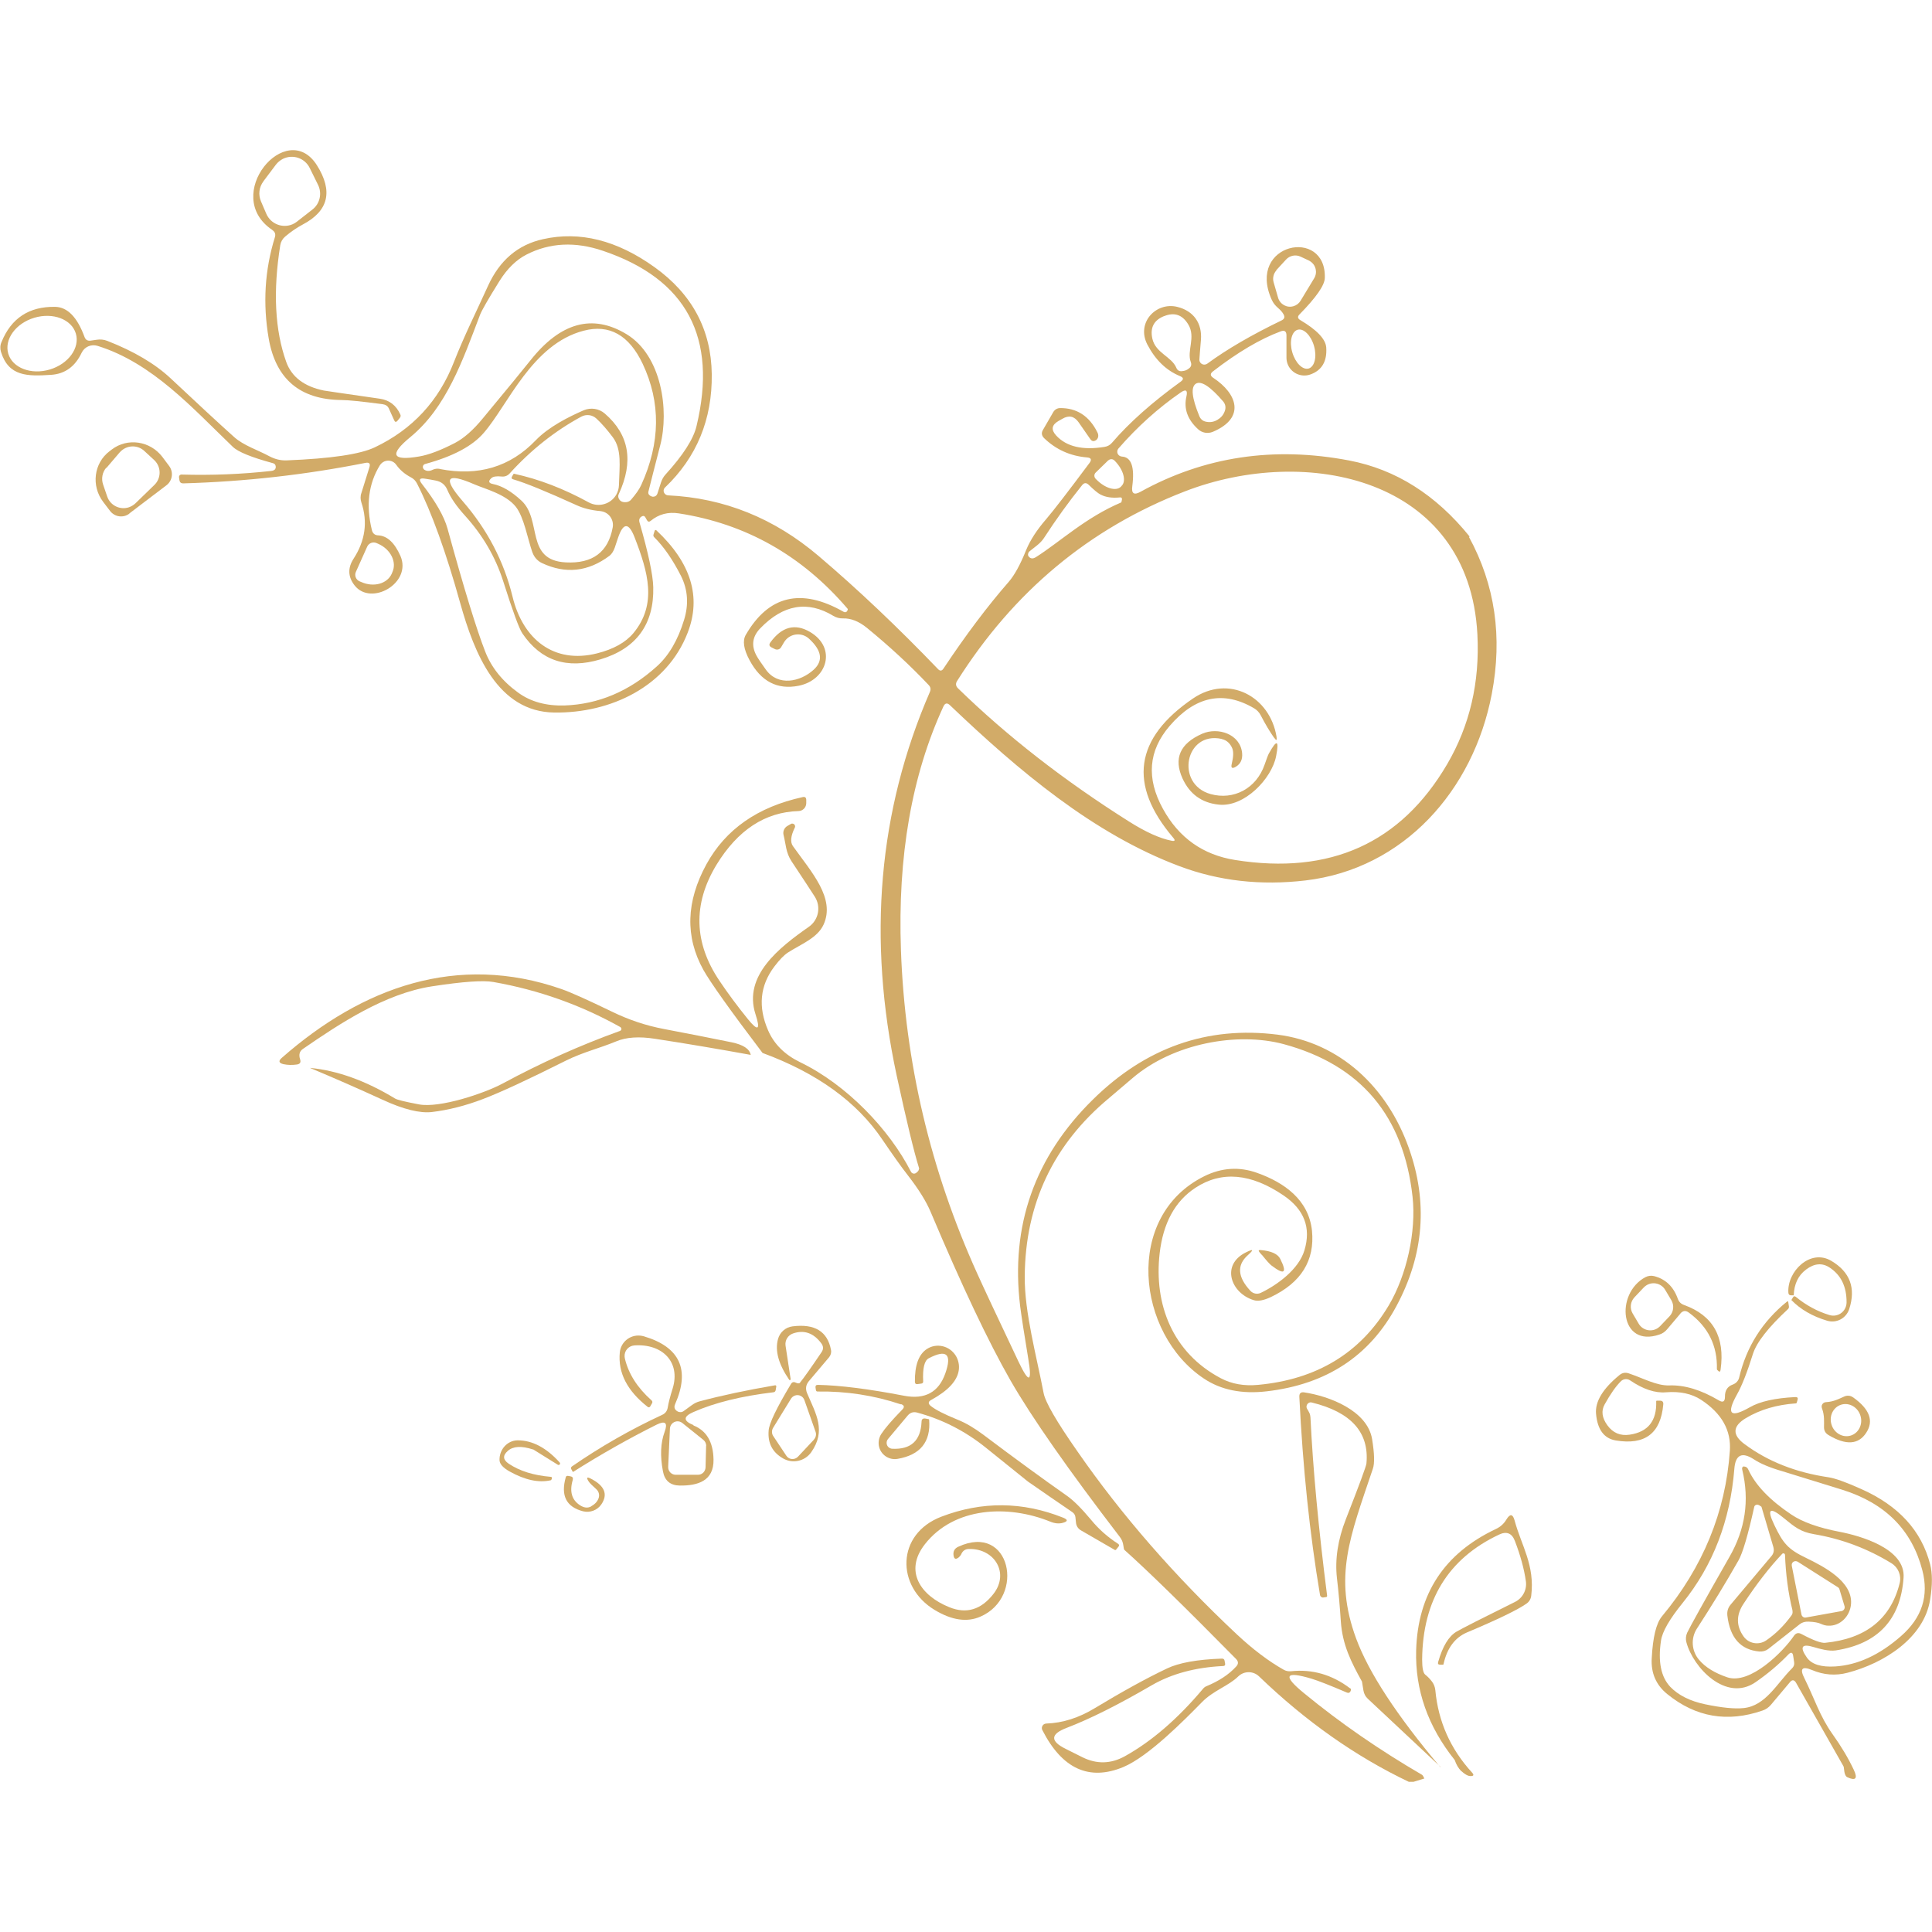 <?xml version="1.0" encoding="UTF-8"?>
<svg xmlns="http://www.w3.org/2000/svg" version="1.1" viewBox="0 0 1773 1773">
  <defs>
    <style>
      .cls-1 {
        fill: #d2ab68;
      }
    </style>
  </defs>
  <!-- Generator: Adobe Illustrator 28.7.1, SVG Export Plug-In . SVG Version: 1.2.0 Build 142)  -->
  <g>
    <g id="Camada_1">
      <g>
        <path class="cls-1" d="M-1103.9-943.7c0,0,.2,0,.3,0,0,0,0,0,0-.1,9-62.5,13.8-95.9,14.5-100.3.3-2.3,1.4-8.8,3.2-19.6.1-.6.5-1,1.1-1,2-.2,4.1-.3,6.2-.3,28,0,49.2-.1,63.7,0,.3,0,.6.3.6.6,0,0,0,0,0,0l-35.7,218.1c0,.4-.4.7-.8.7h-88.4c-.3,0-.6-.2-.6-.5-1.4-10.6-3.5-23.8-6.1-39.8-4.2-26.2-7.1-44.1-8.6-53.9-.7-4.4-1.4-8.4-2.3-12-.4-1.9-.8-1.9-1,0-.4,3.7-1,7.4-1.7,11.3-1.1,6.1-1.8,9.9-2,11.3-2,12.5-5.9,36.3-11.8,71.6-.6,3.8-1.2,7.5-1.7,11.2,0,.4-.3.6-.7.7-3.9.2-7.7.3-11.4.2-27.2-.2-52.7-.2-76.6-.1-.3,0-.6-.2-.6-.5l-26.6-162.3c-.2-1.1-.8-1.6-1.9-1.6-31.2,0-63.9,0-98.1,0-3.8,0-7.3,0-10.6.2-.6,0-1.1.5-1.1,1.1v107.7c0,.5.4,1,1,1h16c.4,0,.7-.3.7-.7.4-13.1.4-26.3,0-39.4,0-.5.2-.8.8-.8h69.5c.5,0,.9.4.9.8.4,19.7,0,44.2,0,58.5,0,9.2-.4,15.3-1.3,18.4-4.4,14.1-18.2,17.6-31.8,17.6-55.5,0-87.3,0-95.5,0-6.7,0-12.9-1.4-18.7-4.2-6.9-3.3-10.7-8.7-12.2-15.8-.9-4.4-.8-9-.8-13.8,0-34.2,0-77.4,0-129.5,0-.6-.5-1.1-1.1-1.1l-231.1.2c-.7,0-1-.3-1-1v-52.3c0-.8.4-1.3,1.3-1.3l231.2-.2c.5,0,.7-.2.7-.7v-74c0-.7.6-1.2,1.2-1.2h69.2c.6,0,1.1.5,1.1,1.1h0v74.4c0,.5.4.9.9.9,0,0,0,0,0,0,1.2,0,2.6-.1,4.2-.2,3.3-.1,29.7-.2,79.2-.3,6.3,0,12.9,0,20-.2,23-.3,45.8-.3,68.4-.1.7,0,1.2.5,1.3,1.2,6.6,46.5,12.3,85,17.1,115.7,0,.2.3,1.5.8,3.8.3,1.4.6,1.3.8,0,.5-2.8.4-5.3.9-8.8,6.3-43.2,11.6-80,15.9-110.4.1-.9.9-1.5,1.8-1.5h69.1c.4,0,.7.3.7.6,5.6,40.5,11.4,80.6,17.5,120.4,0,.2.1.3.2.5Z"/>
        <path class="cls-1" d="M-930.1-900h48.7c.4,0,.7.3.7.7v53.1c0,.3-.3.6-.6.6h-120.1c-.6,0-.9-.3-.9-.9.2-13.6.2-24.5.2-32.8,0-75.2,0-136.7,0-184.3,0-.8.6-1.4,1.4-1.4h119.2c.4,0,.7.3.7.7-.1,18.4,0,36.2.2,53.3,0,.5-.4.9-.9.9,0,0,0,0,0,0h-48.1c-.7,0-1.2.6-1.2,1.2h0v25.1c0,.7.4,1,1,1h48.2c.4,0,.7.3.7.7h0v53.4c0,.5-.4.9-.9.9h-48.3c-.4,0-.8.3-.8.8h0v26.5c0,.3.2.5.5.5Z"/>
        <path class="cls-1" d="M-789.5-983.6c0,.5.4.8.8.8h47.6c.7,0,1.3.6,1.3,1.3h0v52.6c0,.6-.5,1.1-1.1,1.1,0,0,0,0,0,0-8.5,0-23.9,0-46.2,0-.7,0-1.2,0-1.6.2-.6.3-.9.7-.9,1.4v25c0,.6.5,1.1,1.1,1.1h47.4c.7,0,1.3.6,1.3,1.3v52.3c0,.4-.3.7-.7.7-7.8.5-17.1.2-23.1.1-19.5,0-51.6,0-96.1,0-.9,0-1.5-.7-1.5-1.5,0,0,0,0,0,0,.2-8.2.3-15.7.3-22.7,0-26.5-.1-91.4,0-194.7,0-.3.2-.5.5-.5h119.9c.5,0,.8.3.8.8v53c0,.6-.5,1-1.1,1h-47.6c-.6,0-1.1.5-1.1,1.1v25.5Z"/>
        <path class="cls-1" d="M-559.4-832c0,.2.2.4.5.4H-169.1c1.1,0,1.6.5,1.6,1.6v51.9c0,.5-.4.9-.9.9-2,0-4.1,0-6.3,0-60.6.1-196.6.2-407.9.1-10.7,0-17.3-.3-19.9-.8-7.6-1.5-14.5-5-20.5-10.4-4.7-4.2-7.3-9.2-7.5-15.2-.5-14.3-.1-28.1-.4-39.6-.2-8.2-.3-14.9-.2-20,0-30.2,0-79.1,0-146.4,0-.4-.3-.7-.7-.7h-15.3c-.6,0-1.1.4-1.3,1-.2.7-.2,2.2-.2,4.4,0,47.6,0,100.3,0,158.2,0,.6-.5,1-1,1h-70.2c-.3,0-.6-.3-.6-.6,0,0,0,0,0,0,.2-2.4.2-4.9.2-7.6,0-76.2,0-146.4,0-210.5,0-.5.2-.8.8-.8h69.7c.5,0,.9.4.9.8.2,4,0,7.6-.3,10.6,0,.6.3,1.1.9,1.1.2,0,.5,0,.7-.1,8.9-5.4,18.8-9,29.5-10.7,11.4-1.8,22.5-2.2,33-1.1,3.4.3,6.8,1.2,10.2,2.6,7.3,3,12,8.1,14,15.5,1.3,4.7,1.1,9.8,1.1,15,0,89.3,0,154.5,0,195.5,0,1.3.1,2.6.4,3.8Z"/>
        <path class="cls-1" d="M-452.4-900.7v-26.1c0-.5-.4-1-1-1-25.7-.2-41.9-.2-48.7,0-6,.1-12-.3-17.9-1.4-9.1-1.6-17.9-7.9-20.3-17-.8-2.9-1.1-6.3-1.1-10.3,0-48.6,0-76,0-82.2.2-18.5,14.3-25.2,30.5-26,4.2-.2,6.9-.3,8.1-.3,27.8,0,55.2,0,82,0,4.1,0,9.1.3,11.8.5,4.7.3,9.2,1.3,13.3,3.1,7.3,3.2,12,8.7,13.8,16.4.4,1.6.6,4.6.6,8.8,0,20.4.1,33.4.2,39.1,0,.3-.2.5-.5.5,0,0,0,0,0,0h-69.9c-.5,0-1-.4-1-1v-11.5c0-.5-.3-.8-.8-.9-5.3-.3-10.5-.3-15.6,0-.6,0-1.1.6-1.1,1.2v25.4c0,.4.3.7.7.7s0,0,0,0c17.9-.1,36.4-.2,55.7-.1,2.6,0,6.7.6,12.1,1.7,7.2,1.5,14,5.5,17.5,12.3,1.9,3.7,2.9,7.6,2.8,11.4-.1,29.6-.1,56.2,0,79.6,0,7.3-.4,12.3-1.4,15-2.8,8.1-9,13.2-18.6,15.4-5,1.1-10.3,1.7-15.8,1.7-45.9,0-76.5,0-91.7,0-15.3,0-31.6-5.9-32.4-23.7-.5-10.7-.6-25.3-.3-43.9,0-.3.3-.6.6-.6h69.9c.6,0,1.2.5,1.2,1.2h0v11.1c0,.9.7,1.6,1.6,1.6h15.1c.4,0,.6-.2.6-.6Z"/>
      </g>
      <g>
        <path class="cls-1" d="M-936.4,289c2.5,8.2-.2,17.5-8,28-1.2,1.6-2.7,1.9-4.4.7-2.4-1.6-4.7-1.5-7,.1-15.8,11.5-22.7,27.8-20.7,49.1.3,2.6-.7,3.2-3,1.9l-1.8-1c-.3-.2-.5-.5-.6-.8-1.9-20.2,3.6-36,16.5-47.4,3.6-3.1,4-8.5,1-12.3-4.5-5.7-6.9-10.3-7.2-13.8-.1-1.3.4-2,1.7-2.2l3.2-.5c1.2-.2,1.8.3,1.8,1.5.3,9.3,4.2,15.9,11.9,19.8,2.2,1.1,4.1.7,5.7-1.2l6.9-8.2c1.3-1.6,1.4-3.2,0-4.9-2.4-2.9-1.9-5.9,1.4-8.9h2.5Z"/>
        <path class="cls-1" d="M-1000.6,359.6l14.2,14.2c.7.7.6,1.8,0,2.5-.5.5-1.3.6-1.9.3-7.1-3.6-11.9-9.6-14.2-17.8-.6-1.9-2-3.4-3.9-4-7.9-2.5-14-7.1-18.3-13.6-5-7.5-3.7-17.1,2.8-21.6.3-.2.6-.4.9-.6,1.3-.7,2.3-1.8,2.9-3.1.9-2,.7-4-.7-5.7-3.7-4.7-5.5-10.1-5.6-15.9,0-4,.9-4,2.9,0,1,1.9,3.3,7.3,7.1,16.1,1.9,4.5,4.6,6.5,8.3,6,7.5-1,14.4,4.1,15.4,11.4.1.8.1,1.6.1,2.3-.3,7.8-3.6,14.5-9.9,20.3-2.6,2.4-2.8,6.5-.4,9.2,0,0,.1.2.2.2ZM-997,339.6c3.8-5.1,2.7-12.2-2.3-16l-4.3-3.2c-5.1-3.8-12.2-2.7-16,2.3,0,0,0,0,0,0l-2.5,3.4c-3.8,5.1-2.7,12.2,2.3,16l4.3,3.2c5.1,3.8,12.2,2.7,16-2.3,0,0,0,0,0,0l2.5-3.4Z"/>
        <path class="cls-1" d="M-877.7,293.9c-21.3,43.1-38.8,87.7-52.4,134-3.8,0-5.1-1.7-4-5.1,13.6-43.4,30.6-85.4,50.8-126,4.2-8.4,6.1-9.4,5.6-2.9Z"/>
        <path class="cls-1" d="M-999.5,298.9c.7-1,1.5-1.2,2.2-.4.2.2.2.6,0,.8,0,0,0,0-.1,0-2.3,1-2.9.9-2-.5Z"/>
        <path class="cls-1" d="M-1246.9,349.6c10.1-19.5,4.4-33.1-17.1-40.6-6.2-2.1-15-1.6-26.3,1.6-7.3,2.1-14,7.1-20.2,15.2-11.2,14.5-17.8,30.5-19.9,48.1,0,.4-.5.7-.9.7-.2,0-.3,0-.4-.2l-1.3-1.3c-.3-.3-.5-.8-.5-1.3,2.9-29.3,16.9-51,41.9-65.1,1.9-1.1,4.1-1.4,6.3-1,7.1,1.6,12.9,1.5,17.3,0,2-.8,4.2-.7,6.2.1,12.8,5.3,28.5,17.3,23.1,32.9-3,8.6-7.2,15.3-12.7,19.9-1,.9-2.4,1.2-4,1.1-2.5-.2-2.7-1-.6-2.4,2.5-1.5,4.4-2.7,5.6-3.5,1.2-.8,2.3-2.2,3.4-4.3Z"/>
        <path class="cls-1" d="M-1271.7,340.7c-4.1,2.9-3.9,6.5.5,11,0,.1,1.9.7,5.6,1.7,1.3.3,2.5,1.3,3.3,2.9,1.4,2.5.7,3.6-2.2,3.2-6.1-.8-10.6-4.8-13.6-12.1-1.5-3.6.3-7.7,3.9-9.2.6-.2,1.2-.4,1.8-.5,9.2-1.1,14.6,1,16.1,6.3.5,1.6,0,2.8-1.3,3.7-.8.6-1.3.9-1.6,1-.2.1-.4,0-.6-.2,0,0,0,0,0,0l-2.1-4.6c-1.6-3.5-5.5-5.2-8.8-3.8-.4.2-.7.4-1,.6Z"/>
        <path class="cls-1" d="M-944.3,420.8c-7.4-15.9-24.4-28.2-38.1-38.8-1.7-1.3-1.9-2.9-.5-4.6l1.4-1.6c1.1-1.3,2.3-1.3,3.4,0,7.1,8.4,16.2,17,27.1,25.6,5.6,4.4,9.1,12.3,10.1,18.5,1.3,8,.2,8.3-3.3.8Z"/>
        <path class="cls-1" d="M-1323.5,412.5c8.9,13.7,16.7,24.5,23.3,32.6.6.6.7,1.1.3,1.6h0c-.4.5-.9.5-1.5,0-19.2-16.7-29.1-36.7-29.6-59.8,0-.6.5-1,1.1-1,.4,0,.8.3.9.7.5,1.7,1.2,6.1,1.9,13.4.5,5.4,1.7,9.6,3.7,12.5Z"/>
        <path class="cls-1" d="M-1201.8,755.2c29.1-13.1,48.2-22.1,57.2-26.8,23.7-12.5,45.6-29.6,65.8-51.3,5.3-5.7,11.8-11,19.5-13.5,1.9-.6,4.3-2.6,7.2-6.2,19.1-23.1,34.6-43.8,46.5-62.1,11.1-17.2,22.6-40.2,34.4-69,10.2-24.9,19.9-48.7,29.2-71.5,24.9-23.6,51.4-38.6,79.4-44.8,6.8-1.5,12.3-1.2,16.5.8,6.3,3.1,9.8,8.2,10.6,15.2.9,7.2-3.5,13.9-10.4,16-13.2,3.9-22-.8-26.2-14.3-.3-1,0-2.3.6-2.9.5-.5,1.1-.4,1.5.1l6.3,9.8c1.2,1.9,2.9,3.2,5.1,4,7.9,2.9,14.3.7,19.1-6.5,1.3-1.9,1.5-3.9.8-5.9-5.1-15.3-17.8-17.6-30.4-10.1-5.4,3.2-11.2,1.4-17.2,4.6-25.6,13.7-41.7,25.1-48.3,34-7.4,10-16.4,31.4-27.1,64.2-3.7,11.3-15.1,24.6-14.4,36.2.1,2.3-.4,4.3-1.6,6.2-22.6,34.3-42.3,62.3-58.8,83.9-7.4,9.7-16,18.4-25.9,26.1-10.7,8.4-24.5,23.1-37.2,32.4-27.3,19.8-58.3,37-92.9,51.6-3.7,1.5-6.6,1.5-8.9-.2Z"/>
        <path class="cls-1" d="M-1205,755.8c.3,1.2-.1,2-1.2,2.4-22.5,8.3-45.1,16-67.9,23.3-22.2,7.1-41.8,14.2-58.9,21.4-36.6,15.5-55.9,23.6-57.9,24.5-14.7,6.3-27.1,12.5-37.2,18.8-11.8,7.4-11.1,8.9,2.2,4.7,114.6-36.6,233.7-43.8,357.2-21.4,7,1.2,13.8-3,15.7-9.8,5.4-18.8,10.4-34.7,15-47.9,5.7-16.4,11.9-27.3,18.8-32.7,13.1-10.3,27.9-9.7,44.1,1.6,1.7,1.2,1.7,2.4,0,3.5-8.8,5.7-15,12.1-18.7,19.2-15.7,30-27.2,57.7-50.5,62.8-12.8,2.7-12.8,5.6-.1,8.6,14.8,3.5,36.6,8.9,65.4,16.3,14.5,3.7,27.7,4.3,39.6,1.9,11.8-2.4,24.8-5.8,38.8-10.2,15.1-4.7,26.2-13.7,33.5-27.1,12.9-23.5,4.2-42.1-24.4-40.7-9.6.5-15.7,4.3-18.4,11.4-4.9,12.7-.8,22,12.1,28,.3.2.4.3.4.5l-.7,1.5c-.4,1-1.2,1.3-2.2.8-6.9-3-11.1-6-12.5-9.2-6-13-3.1-31.2,12.5-35.4,15.5-4.2,27.2-2.7,35.1,4.6,13.5,12.6,14.1,26.8,1.6,42.5-15.5,19.5-35.2,30-59.2,31.5-.5,0-.9.3-1.1.8l-1.1,2.3c-.8,1.8-.2,2.8,1.8,3,24.1,2,45,5.1,62.8,9.3,11.6,2.7,21.6-.7,33,.3,1.4,0,2.5-1,2.6-2.3,0-.7-.2-1.4-.7-1.9l-8.4-8.4c-1.6-1.6-1.7-4.2-.3-5.9l11.6-13.7c1.7-2,3.5-2.1,5.4-.5,10.3,8.5,12.9,15.9,7.9,22-5.9,7.2-4.5,9.2,4.3,5.9l43-16.1c.3.5.3,1.2,0,1.9-.2.7-.7,1.3-1.4,1.6-17.5,8.7-35,15.2-52.4,19.6-2.2.5-3.8,1.8-4.7,3.9-3.4,7.7-5.3,15.4-5.9,23.2-.1,1.7-.9,2.1-2.4,1.2l-1.8-1c-.4-.3-.7-.7-.7-1.2.2-7.8,1.6-14.1,4.2-19.1,1-1.9.2-4.3-1.7-5.3-.6-.3-1.3-.4-1.9-.4-6.8.3-15.7,3.5-24.4,1.9-16.1-3-33.2-5.3-51.3-6.7-13.2-1-25.3-7.2-38.8-5.7-4.9.6-5.1,1.9-.7,4,24.3,11.6,64.1,26.9,90.7,43.8,34.1,21.6,67.1,44.8,99.1,69.5,5.6,4.4,6.5,10.8,12.1,15.9,52.1,48.3,90.2,106.2,114.3,173.7,3,8.2,6.9,28.5,11.9,60.8.3,2.1,1.6,3.5,3.7,4,15.4,4.3,30.7,7.6,45.7,9.9,7.8,1.2,14.3.6,19.5-1.8,3.7-1.8,8-3.1,12.8-4,10.1-1.9,19.2-13,21.8-21.6,1.9-6.1.7-11.5-3.5-16.2-8.9-9.9-19.4-10.4-31.6-1.3-4.8,3.6-6.2,10-3.1,14.3.1.2.3.4.4.6l7.8,8.9c2.2,2.6,1.7,3.2-1.4,1.9-12.1-5-16.9-21.8-5.4-29.7,15-10.3,33.4-8,40.5,8.9,2.4,5.6,1.7,12.2-2.2,19.9-6.8,13.5-18.9,20.4-36.1,21-1.6,0-2.4.8-2.5,2.4,0,.1,0,.7.2,1.7,0,.3.3.6.7.8,7.2,3,17.9,5.2,31.9,6.5,14.6,1.4,25.2,2.1,31.7,2.2,16,.3,31.9-3.7,47.7-11.9,7.2-3.7,11.4-8.3,12.7-13.6.4-1.8,1.5-2.3,3.1-1.5l2.1,1c1,.4,1.9.3,2.7-.3,1.1-.7,1.8-1.9,2.2-3.4.4-2,.5-3.5.1-4.6-4.7-14.8,0-26.9,14.3-36.4,15.8-10.6,26.8-1.7,38.7,12.3,1.3,1.6,3,2.7,5,3.3,4.2,1.3,6.6,2.2,7.2,2.5,3.1,1.7,3.2,2.9.1,3.5-2,.4-4.5,0-7.4-1.2-6.1-2.7-12.8-8.1-20.3-16.3-4.6-5.1-12.1-6.5-18.2-3.4-5.3,2.7-10.5,7.1-15.6,13.2-4.7,5.7-4.1,13.1,1.9,22.3,1.7,2.6,4.1,3.5,7.1,2.6,16-4.7,32.2-7,48.8-7.1,1.2,0,1.6.6,1,1.7l-.9,1.9c0,.2-.2.3-.4.3-15.7,0-30.3,2-44,5.8-4.8,1.3-6.6,4.5-5.4,9.4,4.9,19.2,15,30,30.5,32.6,2.1.3,4.2-.1,5.9-1.3,6.8-4.6,11.6-11.2,14.2-19.9,5-16.9,9-29.1,12-36.4.7-1.9,2-3.4,3.8-4.4l24.3-14c1.1-.7,2.4-.9,3.7-.5,5.1,1.3,8.7.6,10.8-2.3,1.5-2,3.4-2.9,5.9-2.7,11.9.8,24.3-5.3,37-18.4,14.2-14.4,40.4-33.2,78.9-56.2,1.8-1.1,2.7-2.7,2.8-4.8.3-9.4,4.5-17.6,12.7-24.6,5-4.2,12.4-3.6,16.7,1.4.2.2.4.4.5.7,8.1,11,11.7,27.3-1.4,36.8-7.9,5.7-16.4,5-25.7-2.2-1.8-1.4-3.7-1.7-5.8-.8-14.5,6-26.3,12.9-35.5,20.6-19.2,16.1-29.2,24.4-29.9,25-11.1,8.7-20.9,18.4-29.1,29.2-12.5,16.5-16.9,36-13,58.4,5.8,33.7,6.2,60.5,1.2,80.5-.3,1.3-1.1,2.5-2.1,3.5-19.5,18.9-44,26.8-73.5,23.9-16.4-1.7-29.5-6.7-39.2-15.2-17.9-15.7-28.7-38.6-32.4-68.6,0-.1,0-.2.1-.3l1.6-1c1-.5,1.5-.2,1.6.8,2.7,31.5,21.6,68.1,52.6,78,17.8,5.7,37.2,4.7,58.1-2.9,27.4-10,34.5-28.5,32.8-55.9-.8-13.6-.1-22.5-2.7-33.2-4.4-18.7-5.6-47.9,6.5-64.9,2.5-3.5,1.6-5.5-2.7-5.9-1.8-.2-4.7.8-8.6,2.9-3,1.6-5.5,3.9-7.4,6.7-7.6,11-13.6,18.7-16.8,30.1-7.4,26.4,3.1,61.2-28.7,86.1-.1.1-.3.2-.5.1l-1.6-.3c-1.1-.2-1.2-.6-.5-1.4,14-14,21.4-26.3,22.3-36.8,1.5-18,3.2-33.3,5-45.8,1.7-11.4,7.2-21.7,16.7-31,1.1-1,1.1-2.6,0-3.7-.6-.6-1.5-.9-2.4-.8l-8.5,1.3c-3.7.6-6.8,2.3-9.3,5.1-3,3.5-7.8,7.6-14.4,12.1-1.7,1.2-3,2.9-3.7,4.9-6.1,18.9-10.7,31.2-13.8,37-12.2,22.6-31.5,16.7-43.6-.5-5.7-8.1-9.3-16.6-10.6-25.6-.3-2.5-.9-2.5-1.7-.1l-6,19.1c-.2.5-.8.9-1.3.7-.2,0-.3-.2-.5-.3-.5-.5-.9-1.1-1.2-1.8-1.1-2.6-3-3.3-5.6-2.2-11.9,5.1-25.9,13.8-40.7,15.5-28.8,3.1-52,2.6-69.5-1.7-40.7-10-66.8-16-78.5-18.1-2.2-.4-3.4.5-3.5,2.8-.6,9.8-2.8,27.6-6.6,53.2-3.6,23.8,1,45.8-5.6,68.5-1.6,5.4-1.4,12.4.5,21.1.5,2.4,1.8,3,3.9,1.7,7.1-4.4,15.3-4.3,24.5.2,3.9,1.9,5.5,6.6,3.6,10.5-.4.8-.9,1.5-1.5,2.1-9,9.3-19,9.4-30.1.3-1.4-1.2-3.3-1.7-5.1-1.4-13.4,2.2-21.7-2-25.1-12.8-.8-2.6-2.1-2.9-3.8-.7-20.8,26.2-39.3,44.6-55.3,55.3-29.6,19.6-60.3,28.4-92.2,26.4-57.7-3.7-96-69.7-97.5-122.7-1.1-37.7,9.2-67.9,30.8-90.5,22.2-23.3,48.7-37.6,79.5-42.9,23.4-4.1,46.8-5,70.2-2.8,30.7,2.9,62.2,8.2,94.6,15.9,1.3.3,2.5-.5,2.8-1.8,0-.2,0-.5,0-.7-4.3-42.7-17.6-82.8-39.8-120.5-44.5-75.5-105.3-136.1-182.3-181.7-1.8-1.1-3.9-1.7-6.1-1.7-3.5,0-7.5-.7-10.4-3.1-13.9-11.7-29.3-21.4-46.2-29.1-48.8-22-99.9-38.4-153.3-49-2.5-2.6-6.3-3.5-11.3-2.7l-134.1-11.4c-.9,0-1.4.3-1.7,1.1l-.7,2.3c-.1.4,0,.7.5.8,11.4,1.7,21.9,5.7,31.5,12,1.6,1.1,2.5,2.2,2.7,3.3.1.8,0,1.5-.1,2.3-.5,1.7,0,2.9,1.6,3.6,23.6,10.6,39.8,29,48.7,55.1,5.2,15.3,3.9,32.7-4,52.2-1,2.4-4.6,9.9-10.9,22.5-1,2-2.3,2.3-4.1.9-15.5-12.2-23.7-18.9-24.8-20.2-12.9-15,8.4-37.9,16.8-50.7,2.4-3.5,3.4-10.4,3-20.6,0-.9.5-1.5,1.5-1.7h0c1.1-.3,1.7.2,1.8,1.5,2.5,24.9-14.8,38.2-21.7,51.3-2.7,5.2-1.3,12.6,3.7,18.7,2.4,2.9,7.6,7,15.7,12.3,4.8,3.2,8.2,2.1,10.3-3.3,9.8-25.9,15.9-41.3,6.6-67.3-3.2-9.1-9-17-17.2-23.8-4.5-3.7-13.1-11.7-25.9-24-6.6-6.4-12.4-10.2-17.5-11.6-33.9-9.5-62.3-13.4-99-9.1-53.3,6.2-106.1,18.7-158.3,37.4-65,23.2-128.4,54.3-190.4,93.3-2.2,1.4-2,2.2.6,2.3,6.6.3,12.9-1,18.9-4,10.2-5,15.9-7.7,16.9-8,33.2-10.7,66.6-17.4,100.2-20.2,50.6-4.2,100.6,5.7,143.2,32.4,16.2,10.1,27.2,16.7,33,19.7,1.9,1,3.4,2.6,4.1,4.6,1.5,3.9,4,7.5,7.7,10.8,1.7,1.5,2.9,3.4,3.5,5.6,3,11.4,10,22,21,31.9,1,.9,2.5.8,3.4-.1.4-.4.6-.9.6-1.4l2.4-32.8c.4-4.8-2-9.9-6.4-13.6-1.6-1.3-4.2-1.7-7.9-1-2.4.4-4.1,1.7-5.4,3.8l-1.4,2.5c-1.3,2.2-2.7,2.3-4.2.2l-6.4-9.3c-2.1-3.1-1.8-7.2,1-12.2,7.7-13.8,17.9-18.6,30.6-14.5.6.2,1.1.5,1.6,1,1.2,1.2,1,1.8-.8,1.8-15.7-.7-25.5,6.8-29.5,22.5-.6,2.3.8,4.7,3.1,5.3.8.2,1.6.2,2.4,0,2.3-.7,4.5-2,6.7-3.9,1.7-1.4,3.6-2.2,5.8-2.2,9.1,0,14.2,3.9,15.5,11.4,1,6.1-.3,20.9-3.8,44.7-.3,1.8.4,3.7,1.8,4.8l8.9,7.4c.2.2.3.5.2.8-.3.8-1,1-2,.7-10.3-3-17.5-7.4-21.5-13.3-6.1-9-12.8-16.5-20.1-22.6-1.4-1.2-2.1-2.7-2-4.6,0-.6,0-1.2-.1-1.8-.2-1.3-.8-2.2-1.9-2.9-6.7-4.3-11.2-10.1-13.3-17.4-.6-2-1.7-3.7-3.4-5-37.3-29.3-75.5-45.5-114.7-48.7-59.1-4.7-112.5,2.9-160.3,22.8-17.6,7.3-28.8,12-33.6,14.1-15.8,7-26.5,12-31.9,15.1-8.7,4.8-18.5,11.4-29.3,19.6-13.3,10-23.6,17.6-30.9,22.8-14.3,10.1-41.2,33.3-80.7,69.4v-11.6l82.1-75c1.5-1.4,3.3-1.8,5.3-1.1,2.4.8,4.4.5,5.8-.7,26.1-22.6,56.1-43.8,90-63.4,24.4-14,48.7-33.6,74.8-48.1,8.7-4.8,17.2-1.4,24.8-5.2,20.5-10.2,47.7-22.5,81.7-37,8.7-3.7,19-9.5,30.8-17.5,10.9-7.4,21.4-13,31.3-17,12-4.8,35.7-14.6,71.3-29.3,32.7-13.5,69.8-22,101.2-37.2,8.2-4,14.5-8.4,18.7-13.3,7.1-8,14.5-11.2,23-20.5,38.3-41.8,55-90.3,50.2-145.4-2.4-27-13.5-52.2-33.3-75.8-6-7.1-12.5-12.5-19.5-16.2-9.7-5.1-18.3-13.9-30.4-17.9-26.4-8.6-51.6-12.6-75.5-12.1-27.8.6-58.6,12-78.4,35.4-19.2,22.8-30,44.5-32.4,65.2-2.8,24.2,4.7,46.4,22.3,66.6,20.4,23.3,44.8,32.4,73.2,27.4,21.8-3.8,39.6-17.7,53.4-41.5,24.8-42.8,7.1-91.8-40.9-105-27.3-7.4-45,3.8-60.3,27.3-12.4,18.9-8.9,33.5,10.6,44,1.8,1,4.1.4,5.1-1.4.4-.7.6-1.6.4-2.4-1.5-10.1,2.6-14.8,12.5-14.1,2.7.2,4.6,1.3,5.7,3.4,1.3,2.7.7,3.3-2,1.8-2.7-1.5-5.1-2.2-7.4-2.2-2.4,0-3.9,1.2-4.8,3.5-.9,2.4-1.2,4.6-.8,6.7.4,2.5,1.9,3.7,4.4,3.6,4.4-.2,8.1-2.3,11.1-6.4.9-1.2,1.7-1.2,2.4,0l.8,1.5c.2.3.2.7,0,1-5.4,5.9-12.3,8.6-20.6,8-18.6-1.4-27.7-11.2-27.2-29.2.3-9.4,6.7-21,19.3-34.7,19.5-21.4,51.3-20.4,73.8-3.5,25.1,18.9,38.9,48.7,29.6,81.3-4.6,16.2-13.9,30.8-27.8,43.6-13,12-29.2,18.6-48.8,19.8-16.5,1-32.2-3.6-47.3-13.9-17.4-11.8-29.7-28.4-36.9-49.7-7.2-21.3-5.4-42.9,5.4-64.9,11.8-24,25.9-42.2,42.5-54.7,9.3-7,22.8-12.8,40.7-17.5,13.1-3.4,27.4-4.4,43-2.9,28,2.7,52.6,10.2,73.9,22.6,24.6,14.3,42.3,31.9,53.2,52.8,17.2,32.9,21.5,68.2,13.1,106.1-10.2,45.9-34.7,84-73.3,114.2-1.5,1.2-2,2.7-1.6,4.6.2.7.5,1.3.9,1.9ZM-982.2,742.1c.6-1,.4-2.3-.6-2.9-.2-.1-.4-.2-.7-.3-15.2-3.9-27.4-1.3-36.6,7.7-4.8,4.7-9.7,14.8-14.8,30-7,20.9-11.7,34.9-14.2,41.9-.6,1.7.2,3.5,1.9,4.1.8.3,1.6.3,2.3,0,9.6-3.9,17.5-10.9,23.8-21,15.8-25.3,28.7-45.1,38.7-59.5ZM-814.1,852.4c.1-.5.2-1,.1-1.5l-.5-7.2c-.2-2.5-2.4-4.4-4.9-4.2-1.3,0-2.6.8-3.4,1.8l-4.9,6.7c-1,1.3-1.2,3.1-.5,4.6l3.4,7.6c1,2.3,3.8,3.3,6.1,2.3,1.2-.6,2.1-1.6,2.5-2.9l2-7.2ZM-143.4,1113.6c2.3-2.6,3.1-6.2,2-9.5l-3.5-11.4c-1.6-5.2-7.1-8.1-12.3-6.5-2.5.8-4.6,2.5-5.8,4.8l-7.3,14.2c-2.3,4.5-.8,10.1,3.5,12.8l5.4,3.4c4.1,2.6,9.5,1.9,12.7-1.8l5.4-6.1ZM-789.8,1280.3l3.9,6.9c1.3,2.3,3.2,3,5.7,2.1,10.1-3.7,15-9,14.7-15.9-.6-9.8-8.7-17.4-18.2-16.9-.3,0-.6,0-.8,0-3.8.4-9.6,3-17.6,7.8-2,1.2-3.2,2.9-3.6,5.2-3.7,19.2-.7,32.2,8.9,39,9.9,6.9,20.6,6.7,31.9-.4,10.2-6.4,16.2-16.3,17.8-29.5,1.3-10.9-1.7-20.8-8.9-29.5-19.4-23.4-43.6-28.1-72.6-14-52,25.4-75,66.1-68.8,122.1,7.3,67.1,65.9,120.1,134.9,97.6,28.4-9.2,52.3-25.6,71.6-49.1,38.2-46.5,58.8-100.3,61.7-161.6.1-2.5-1-4.2-3.5-4.9-49.5-14.5-96.8-20.6-141.9-18.2-10.1.5-10.7,3-1.6,7.6,6.6,3.3,10.1,5.1,10.6,5.4,23,15.4,28.4,36.2,16.1,62.4-4,8.6-10.3,15.2-18.7,19.8-7.4,4-15.4,3.5-24.2-1.2-13.7-7.5-19.8-19.8-18.3-36.9.8-9.4,4.9-16.4,12.5-21,10.7-6.5,20.3-6.4,28.8.5,12.4,10.1,11.8,22.9-.8,31.5-10.1,6.9-17.9,5-23.6-5.7-.3-.5-.2-1,.1-1.4l1.5-1.7c1-1.1,1.8-1.1,2.5.2ZM-644.9,1377.1h5.9c2.7,0,4.1-1.3,4.4-4,.9-9.1,2.6-19.4,5.1-31,.6-2.7.2-5.7-1.2-8.8-1.4-3.1-2.8-3.1-4.2,0l-19.3,41c-.3.7-.4,1.5,0,2.2,1,2.3,2.7,2.8,5.2,1.5,1.3-.7,2.6-1,4.1-1ZM-637.1,1387.5c-.3-3.6-4.4-6.2-9.3-5.8-4.9.4-8.6,3.5-8.3,7.1.3,3.6,4.4,6.2,9.3,5.8,4.9-.4,8.6-3.5,8.3-7.1ZM-601.9,1397.9c0-3.4-5.6-6.1-12.7-6.2-7,0-12.8,2.6-12.8,5.9,0,3.4,5.6,6.1,12.7,6.2,7,0,12.8-2.6,12.8-5.9Z"/>
        <path class="cls-1" d="M-1055.3,522c-.4.5-1,.8-1.8.8-.7,0-1.4-.5-1.4-1.2,0-.4.1-.8.4-1.1,8.8-7.1,9.9-15.7,3.5-25.7-2.8-4.4-8.5-5.6-12.9-2.9-.6.4-1.2.8-1.7,1.4-4.5,4.6-6.1,11.7-4.9,21.3.3,2.3,1.6,3.7,3.8,4.2,2.9.7,4.9,1.5,6.1,2.3,3.3,2.3,3.1,3.2-.7,2.8l-8.4-.9c-2-.2-3.3-1.3-3.9-3.3-4.8-16.6-.8-28,12-34.1,2-.9,4.3-.9,6.2,0,8.8,4,12.8,9.7,12.1,17.3-1,10,1.8,18.3,8.2,24.9,1.6,1.6,2.6,3.4,3.1,5.6,6.8,27.3,6.4,52.7-1.3,76.3-5.4,16.5-14.8,33.2-28.2,49.8-.2.3-.5.5-.9.5l-2.2.4c-.9,0-1.6-.5-1.7-1.4,0-.4,0-.8.3-1.1,22.7-26.1,34.2-56.3,34.3-90.7.1-19.9-4.9-35-15.1-45.5-1.7-1.8-3.4-1.8-5.1,0Z"/>
        <path class="cls-1" d="M-894.2,566.8c5.6,12,19.1,10.8,27.2,2.8,3.8-3.8,3.9-10,0-13.9-.8-.8-1.8-1.5-2.9-2-4.2-1.9-11.9-6.1-22.9-12.6-15.5-9.1-29.2-10.7-40.9-5-10.5,5.1-20.1,10.3-28.9,15.6-8.4,5.1-9.1,4.3-1.9-2.4,16.5-15.3,35.2-21.4,56.4-18.4,15.3,2.2,29.1,12.3,41.4,21.5,5.9,4.4,7.2,12.7,2.8,18.6-.8,1.1-1.7,2-2.8,2.8-4.4,3.3-6.4,5.4-12.2,5.2-13.8-.6-20.5-7.7-20-21.4.1-3.2,1.6-5.4,4.4-6.4,2.6-1,3-.3,1.4,1.8-3.1,4-3.4,8.5-1,13.7Z"/>
        <path class="cls-1" d="M-914.2,569.9c-5.2-9.4-12.8-16.9-22.9-22.3-2-1.1-2.6-2.2-2-3.3h0c.4-.8,1.2-1,2.2-.5,13.3,6.6,21.1,12.4,23.5,17.3,8.1,16.4,5.3,30-8.2,40.9-9.1,7.3-18,12.8-26.7,16.3-7,2.9-15-.4-17.9-7.4-.8-1.9-1.1-4-1-6,.5-8.9,6-15.9,16.3-20.9.7-.4,1.3-.2,1.7.5l.9,1.6c.3.5.2.8-.4,1-10.4,4.1-15.4,11.2-15.1,21.3,0,2.4,1.2,4.1,3.4,5,3.8,1.7,8.5,1.9,14,.8,2.2-.4,3.9-1.6,5.1-3.5,3.3-5,7.2-7.5,11.7-7.4,2.4,0,4.3-.8,5.7-2.7,7.4-8.8,14.5-21.8,9.6-30.8Z"/>
        <path class="cls-1" d="M-1661.8,626.3c9.4,13.5,17.2,28.5,23.4,44.9.3,1,2.6,3.8,6.9,8.3,1.9,2,1.5,2.8-1.2,2.4-3.3-.6-5.4-1.9-6.2-3.9-7.7-18.8-16.4-35.6-26.3-50.4-1.2-1.8-3.2-3-5.4-3.1-12-.8-18.8-8-20.4-21.6-1.1-9,.4-15,4.7-18.2,8.4-6.3,25.1-4.8,30.6,6.7.2.4,0,.9-.4,1-.3.1-.6,0-.9-.1-4.7-4.1-7.6-6.4-8.6-6.7-13.6-4.4-21.3-.8-22.9,10.7-1.8,13,4.6,21.3,19.3,24.9,1.7.4,3.1,0,4.2-1.4l9.3-11c1.6-1.8,1.9-3.9.9-6.1-1.4-3.3-2.1-5.2-1.9-5.9.9-4.2,2-4,3.3.7,2.5,8.9-.1,16.8-8,23.8-1.7,1.5-1.9,3.2-.6,5.1Z"/>
        <path class="cls-1" d="M-944.2,589.2c-.5-.7-.7-1-.8-1.2-.5-1-.2-1.4.8-1.2,4.7,1,7.3,3.5,7.9,7.4.3,2.1-.5,2.6-2.3,1.5-.8-.5-1.5-1.2-2.2-2.1-2-2.6-3.2-4.1-3.4-4.4Z"/>
        <path class="cls-1" d="M-1624.1,689c-1.6-1.7-1.3-3.3.9-4.8,1.8-1.3,2.9-3.3,3-5.5.3-6.1,2.5-11.3,6.4-15.9,1.3-1.5,1.2-3.7,0-5.2-8.4-9.6-8.9-18.2-1.5-25.9,5.7-5.9,11.1-8,16.2-6.5,7,2.1,11.8,6.9,14.6,14.2.8,2.1.7,4.2-.4,6.1-4.2,7.7-11.1,12.7-20.6,14.9-2.2.5-3.8,1.7-4.8,3.7-1.2,2.3-3.8,8.6-7.8,18.7-3,7.6-4.4,14-4.2,19.4,1.4,36.6,9.2,74.1-3.1,110-.4,1.1,0,1.9.9,2.5.7.4,1.4.6,2,.5.6,0,1.1-.3,1.5-.8,5.4-6.4,10.6-14.3,15.3-23.8,5.6-11,18.7-18.7,27.6-23.4,2.1-1.2,3.2-3,3.2-5.4v-6.5c0-2.3,1.1-4.4,3-5.7,4.8-3.3,9.5-4.3,14.2-3,4.7,1.3,5,2.4.8,3.5-1.6.4-3.5.5-5.7.2-2-.2-4,.4-5.6,1.6-2.5,1.9-3.4,6-2.7,12.2.5,4.4,2.5,7.2,6.1,8.4,4.1,1.3,8.1,1.1,11.9-.7,2-1,3.3-2.5,3.8-4.7,1.2-4.9,1-10-.6-15.3-.4-1.3,0-2,1.5-2h1.8c.5,0,.9.3,1,.8,2.4,8.4,2.4,15.1,0,20-3.6,7-12.2,9.7-19.4,6-2.2-1.2-4.1-2.9-5.5-5-.7-1-2.6-1.3-5.6-.9-1.9.3-3.5,1-5,2.2-18.3,15.2-31.2,31-38.6,47.2-31.6,68.7-69.3,131.6-113.3,188.5-1,1.3-2.5,1.9-4.1,1.7l-3.3-.5c-.7,0-1.2-.7-1.1-1.4,0-.3.2-.5.3-.7,34.6-38.5,62.7-81.3,84.2-128.3,4.7-10.3,9.4-19,14-26.2,3.9-6,8.2-15,12.9-26.9,1.7-4.5,2.7-9,2.8-13.5.2-7.8.4-12.2.7-13.3,5.4-28.2,4.9-56.3-1.2-84.2-1.7-7.9-3.9-12.8-6.5-14.8-4.7-3.7-10.2-6.2-16.4-7.4-3.6-.7-6.2-3.8-5.6-7,0-.3.1-.5.2-.8.3-.7,1.2-1,2.7-.7.7,0,1.5.4,2.4,1,7.8,5.6,16.4,7.4,25.8,5.5,1.5-.3,1.7-1,.7-2.1ZM-1593.1,632.6c-3-4.4-9-5.5-13.4-2.5l-7,4.8c-4.4,3-5.5,9-2.5,13.4l2.7,3.9c3,4.4,9,5.5,13.4,2.5l7-4.8c4.4-3,5.5-9,2.5-13.4l-2.7-3.9Z"/>
        <path class="cls-1" d="M-1434.6,682.6c-1.6,1.2-2.8,1.6-3.6,1.2-5.7-7.4-9.2-15.5-10.6-24.4-.3-2.1.3-4,1.8-5.6,7.5-7.5,14.5-7.7,21.2-.7,4.9,5.3,6.3,10.6,4,16.1-1.2,3-2.1,2.9-2.5-.3l-1.5-10.1c-.6-3.9-2.9-6.2-6.8-6.9-2.6-.4-5.4-.2-8.3.8-3.6,1.2-5,3.7-4.2,7.4,1.6,7.8,5.1,15.3,10.5,22.3Z"/>
        <path class="cls-1" d="M-1666.2,678.7c5.5,7.2,3.4,18.2-4.9,24.5,0,0,0,0,0,0-8.2,6.3-19.4,5.6-24.9-1.6,0,0,0,0,0,0-5.5-7.2-3.4-18.2,4.9-24.5,0,0,0,0,0,0,8.2-6.3,19.4-5.6,24.9,1.6,0,0,0,0,0,0ZM-1668.7,693c2.7-5,.9-11.3-4.1-14.1l-3.7-2c-5-2.7-11.3-.9-14.1,4.1,0,0,0,0,0,0l-3.4,6.2c-2.7,5-.9,11.3,4.1,14.1l3.7,2c5,2.7,11.3.9,14.1-4.1,0,0,0,0,0,0l3.4-6.2Z"/>
        <path class="cls-1" d="M-1443,696.9v13.3c0,3.1,2.5,5.7,5.6,5.7,1,0,2-.3,2.9-.8,4.4-2.6,7.2-5.8,8.6-9.7.7-2.1.3-4.5-1-6.2-3.8-4.9-5.3-10.5-4.6-16.8,1.6-2.9,3.6-4.5,5.9-4.8,1.2-.2,2.3.6,2.5,1.8,0,.2,0,.5,0,.7-.3,1.8-1.3,3.5-3.3,5.2-1.7,1.6-2,3.4-.9,5.4,7.4,13.3,6.3,22.5-3.4,27.6-5.8,3-12.9.8-15.9-5-.6-1.1-1-2.3-1.2-3.6-.6-3.4,1-7.6,4.8-12.7Z"/>
        <path class="cls-1" d="M-1387.2,696.4c-4.4-5.4-9.8-9.8-16.2-13.3-2-1.1-4-1.4-6.3-1-4.3.8-7.3.8-8.9,0-1.5-.7-1.4-1.3.1-1.8,5.2-1.6,8.8-2.2,10.6-1.8,14.9,3.1,23.4,11.2,25.5,24.4.2,1.3-.7,2.4-1.9,2.6-.3,0-.5,0-.8,0-.7-.1-1.4-.5-2.3-1-1.5-.9-1.9-2.1-1-3.7.3-.5.7-1,1-1.6.8-.9.8-1.9,0-2.8Z"/>
        <path class="cls-1" d="M-1357.6,689.1c-1.7-1.8-4.5-1.9-6.3-.3,0,0-.2.2-.3.3-7.1,7.7-10.3,16.4-9.6,26.1.8,12.8,1.2,19.3,1.2,19.7-1.7,11.8-5.5,23.1-11.4,33.7-.3.5-.6.6-1.1.5l-2.2-.7c-.2,0-.3-.2-.2-.4,8.1-18.5,16.8-34.4,8.6-55-.8-2-.9-4.1-.3-6.3,2.3-7.6,6.6-14.7,13-21.4,2-2.1,4.2-2.2,6.5-.3l8.8,7.4c3,2.5,3,5,0,7.4-4,3.3-7.9,5.9-11.6,8-6.7,3.7-7.5,2.6-2.5-3.3.6-.7,1.9-1.3,3.9-1.6,2.1-.3,3.9-1.4,5.2-3.1,2.5-3.2,1.9-6.8-1.6-10.8Z"/>
        <path class="cls-1" d="M-1443.3,695.2c2.6-2.1,4.4-4.7,5.4-7.6.9,2.7.8,5,0,7-.9,1.8-2.7,2-5.4.6Z"/>
        <path class="cls-1" d="M-1410.5,713.4c-1.3,2.9,0,6.4,2.8,7.7,1.4.6,3,.7,4.4.2l18.3-6.6c2.5-.9,2.9-.2,1,2.2-7.2,9.3-16.2,10.9-27.2,4.6-2-1.1-2.8-2.8-2.6-5,.6-7.1,3.2-13.6,7.7-19.3,0,0,0,0,.1,0l1.7.3c.7.1,1,.5.7,1.2l-7,14.8Z"/>
        <path class="cls-1" d="M-1397.1,701.6c.6-.1,1.4,0,2.5.4,2.1.7,2.1,1.7,0,2.7-.3.1-1,0-2.4-.1-4.4-.8-4.5-1.8-.2-3Z"/>
        <path class="cls-1" d="M-691.1,783.9c-.6.3-1.4.5-2.3.6-1.3.2-1.9.9-1.8,2.2.6,12.3,4.7,22.1,12.5,29.5,4.7,4.4,11.7,5.3,17.3,2.1l4.8-2.7c6-3.4,6.2-7.2.6-11.2-4.8-3.5-14.5-8.8-29.2-15.8-2.4-1.2-3-2.7-1.8-4.7,13.3,3,25,9.4,35.1,19.3,5.3,5.1,4.9,9.8-1.2,13.8-1.5,1-4.7,2.7-9.7,5.1-6.9,3.4-13.2,2.5-18.9-2.5-5.4-4.7-8.7-10.3-9.9-16.7-1.3-7.3-4.2-8-8.7-2.1-9.8,12.9-21.7,23.8-35.7,32.9-.2.1-.6,0-.7-.1,0,0,0-.2,0-.3v-2.1c0-.9.4-1.6,1.1-2.1,15.4-11,28.3-24,38.7-39.1,1.2-1.7,1.4-3.8.8-5.7-3.1-8.7-8.1-15.3-15.2-19.9-2-1.3-4.1-1.5-6.4-.6-3.8,1.5-6.8,5.2-8.9,11-1.2,3.6-2,3.5-2.3-.3-.3-4.4,1.2-8.6,4.8-12.7,3.9-4.4,8.5-5.3,13.7-2.5,8.3,4.5,13.5,10.9,15.6,19.2.5,2,2.6,3.3,4.6,2.7.9-.2,1.7-.8,2.3-1.6,4.6-7.2,11.5-18.5,20.9-33.8,5.9-9.7,5.3-21.4-5.1-26.1-2.2-1-4.2-.7-5.9.9-2.6,2.4-3.2,5.2-1.7,8.7.4,1,1.8,2.8,4,5.5,1.6,1.8,1.2,2.7-1.2,2.6-1.8,0-3.4-1.2-4.8-3.2-5-7.2-2.9-13.3,6.3-18.1,2.3-1.2,4.7-.7,7.2,1.6l11.4,10.3c.5.4,1.1.9,1.9,1.4,8.1,5,15.4,6.6,22,4.6,6.3-1.8,9.5-4.7,9.7-8.7.2-4-3.3-7.1-7.8-7-1.8,0-3.5.7-5,1.7-5.4,3.9-9.4,6.3-12,7.3-4.4,1.6-4.8.7-1.4-2.9,6.8-7.1,14.3-9.9,22.5-8.7,4.7.7,8,5.2,7.2,10,0,.3-.1.6-.2.9-3.9,14.8-26,11.7-36.3,7-3.7-1.7-5.1-1.2-4.2,1.5.3,1.1.5,2.2.3,3.2-.3,2.4-.8,4.4-1.6,5.6l-25.2,40Z"/>
        <path class="cls-1" d="M-1396.9,784.6c.3-1.4,1.5-3.2,3.6-5.4,1.5-1.6,1.5-3.1,0-4.6-7.1-6.9-14-9.7-20.5-8.4-3.7.7-4,0-.9-2.1,7.4-5.1,14-3.4,19.8,5.2,1,1.4,2.4,2.2,4.2,2.2h2.4c2.5,0,3.6,1.2,3.5,3.7-.7,8.7,3.6,14.4,12.9,17.2,2.5.7,4.5.1,6.2-1.8l6.1-7.4c1.5-1.7,2.5-1.5,2.9.7.6,2.6-1,6-4.8,10.1-2.3,2.5-5,3.6-8.2,3.2-7.5-1-13.4-5-17.5-12-.6-1-1.9-1.3-3-.7-.2.2-.5.3-.6.6-18,25.2-40.3,44.5-66.9,58-30.2,15.3-61.1,32.1-92.6,50.4-1,.6-1.7.5-2-.4h0c-.3-1-.2-1.6.3-2,9.1-6.9,14.9-10.9,17.3-12.1,33.9-17.5,66-34.9,96.1-52.3,7-4,13.9-9.6,20.7-16.8,10.1-10.6,16.3-17.1,18.5-19.5,1.1-1.2,1.9-3,2.4-5.6Z"/>
        <path class="cls-1" d="M-1362.5,773.3c-8.1,2.7-12.8,4-14,3.9-2.7-.2-3-1-.9-2.4,8.2-5.4,14.2-7.2,17.9-5.3,1.6.8,2.8,1.9,3.8,3.1,1.2,1.5,1.5,3,1.1,4.5-.8,2.9-2,2.7-3.8-.5-.3-.5-.6-1.2-1-2-.7-1.3-1.7-1.7-3-1.2Z"/>
        <path class="cls-1" d="M-1662.2,804.1c-1.1-1.3-3-1.4-4.3-.3-10,8.5-19.9,8.6-29.7.4-1.7-1.4-2.8-3.5-2.9-5.7-1.3-17.1,6.4-26.1,23.3-27.2,7-.4,13,4.8,13.4,11.8,0,.2,0,.5,0,.7,0,7,1.8,13.3,5.3,18.8,5.8,9.2,8.7,13.9,8.8,14,4.5,11.8,4.1,23.8-1.1,36.2-.4,1-1,1.1-1.8.4l-1.4-1.2c0,0-.1-.1,0-.2,5.9-18.3,2.8-34.2-9.5-47.8ZM-1690.1,803.1c5.9,4.8,15.1,3.4,20.5-3.3,5.4-6.6,4.9-15.9-1.1-20.7,0,0,0,0,0,0-5.9-4.8-15.1-3.4-20.5,3.3-5.4,6.6-4.9,15.9,1.1,20.7,0,0,0,0,0,0Z"/>
        <path class="cls-1" d="M-1415.2,775.7c1,1.8,1.5,3.1,1.6,3.9.4,2.7-.4,3.3-2.5,1.8l-6.5-4.9c-1.8-1.3-1.9-2.8-.4-4.4.7-.7,1.6-1.3,2.5-1.6,1.2-.3,2.2-.2,3,.6.4.4.8.9,1,1.5.7,1.9,1.2,3,1.2,3.1Z"/>
        <path class="cls-1" d="M-1794.7,794.8c2.3-.7,3.9-2.7,4.2-5,.8-7.2,4.9-12.6,12.2-16.3,1.2-.6,1.9-.3,2,1l.3,1.7c0,.6,0,1-.5,1.3-4.8,3.4-7.9,7.7-9.3,12.9-.7,2.4-.1,4.5,1.6,6.3,4.2,4.4,8.8,6.6,13.8,6.6,2.2,0,3.9-.9,5.2-2.7,4.4-6.5,3.5-12.5-2.6-17.9-8.9-7.8-7.8-9.6,3.3-5.4,1.7.6,3.7,4.4,6.2,11.2,2.5,6.9.6,12.6-5.7,17.1-5.4,3.8-12.6,3.4-17.6-.8l-7.7-6.4c-2.1-1.8-4.1-1.7-5.8.5-13.7,16.8-21.5,36.1-23.3,57.9-.3,3.3-1,3.4-2.3.3-6.6-15.9,9.8-45.5,20.4-59.3.8-1.1,1.6-1.8,2.4-2,.6-.2,1.7-.6,3.4-1Z"/>
        <path class="cls-1" d="M-722.5,785.7c.6.4,2.9,1.8,6.8,4.2,2.2,1.4,2,2-.6,2-2.8,0-5.6-1-8.4-2.9-2.7-1.8-4.7-4-5.9-6.5-1.1-2.3-.6-2.7,1.6-1.3,3.7,2.7,5.9,4.2,6.5,4.6Z"/>
        <path class="cls-1" d="M-1401.4,783.1c-3.4,2.1-5.8,3.2-7,3.4-6.9.9-7.5-.7-1.8-4.6,2.2-1.5,5.4-1.1,9.7,1h-.3c-.2,0-.4,0-.6.1Z"/>
        <path class="cls-1" d="M-771.3,808.5c-3.8,3.8-4.1,9.9-.7,14.1,2.7,3.3,4.9,6.9,6.5,10.6,1.3,3,.7,3.4-1.7,1.2-7.4-6.7-10.8-14.3-10.3-22.7.3-5.5,3.8-9,10.5-10.5,2.4-.5,2.7,0,1,1.8l-5.4,5.4Z"/>
        <path class="cls-1" d="M-895,814.3c5.3-3.3,10.5-6.9,15.6-10.6,3-2.2,3.6-1.7,1.8,1.6-2.4,4.3-6.1,7.9-11.3,10.6-2.1,1.1-3.9,1.5-5.6,1.2-2.7-.4-2.9-1.3-.6-2.8Z"/>
        <path class="cls-1" d="M-1068.2,839.3c-16,8.3-33.1,12.2-51.3,11.7-1.3,0-2.3-1.1-2.3-2.4v-2c0-1,.5-1.4,1.4-1.4,9.3.2,18.5-.4,27.7-1.8,6.4-1,10.9-3.3,13.3-7,5-.7,8.8.2,11.3,2.7Z"/>
        <path class="cls-1" d="M-762.3,846c1-2,2.7-2.5,5.2-1.7,2.3.8,3.2,2.4,2.9,4.8-.9,6.1-1.1,11.1-.7,14.8.9,7.6,5.9,9.9,15.2,6.9,4.5-1.5,7-6.4,5.5-11-.2-.5-.3-.9-.6-1.3-4.4-8.2-11.7-13.7-22-16.3-.7-.2-1-.6-1.2-1.3l-.3-2.4c-.2-1.1.3-1.5,1.4-1.2,14.8,3.4,24.2,11.6,28.1,24.6.6,2.1.3,4.3-.9,6.1-4,6.2-11.5,8.7-22.4,7.4-2.3-.3-3.9-1.5-4.8-3.6-2.6-6.1-3.3-12.2-2.2-18.2.9-4.5-.2-7-3.2-7.4Z"/>
        <path class="cls-1" d="M-1087.8,892.5c13.4,16.6,21.7,31.3,23.3,52.7,2,27.5,17.7,53.8,49.4,36,1.1-.6,1.6-2,1-3.1-.1-.2-.2-.4-.4-.5-9.8-10.1-18.3-22.1-25.3-35.9-4.4-8.6-19.1-27.1-44.1-55.4-.2-.2-.2-.3,0-.5l2-1.1c.7-.4,1.3-.3,1.9.3,25.5,28.6,48.8,60.4,69.9,95.5,1.2,2,.7,3.4-1.3,4.4-24.7,12-48,6.2-54.3-22.5-1.3-5.7-2.2-12.2-2.7-19.5-.6-7.3-2.3-13.6-5.1-18.9-7.2-13.4-13.1-24.1-17.7-32.2-1.3-2.2-8.3-8.4-21-18.5-12.5-9.9-28.9-16.2-44.8-25.1-5.2-2.9-10.2-2.3-14.6-2.9-12.4-1.7-12.2-3.2.4-4.4,6.7-.7,14.4,1.1,23,5.4,5.5,2.7,10.8,3.1,16.9,3.6,2.1.1,4,.9,5.6,2.2,9.6,7.7,19,15.3,28.1,22.9,4.1,3.4,6.4,7.3,7.1,11.8.3,2.2,1.2,4.1,2.5,5.7Z"/>
        <path class="cls-1" d="M-1788.5,852.6c3.5-2.3,8.2-1.4,10.5,2.1,0,0,0,0,0,0l4,6.1c5.7,8.6,3.5,20.1-4.9,25.7l-.7.5c-8.5,5.6-19.9,3.3-25.7-5.3l-4.1-6.1c-2.3-3.5-1.4-8.2,2.1-10.5,0,0,0,0,0,0l18.7-12.5ZM-1797.2,883.2c5.4,4,13.5,2.1,18.2-4.2,4.7-6.3,4.2-14.6-1.2-18.6,0,0,0,0,0,0-5.4-4-13.5-2.1-18.2,4.2-4.7,6.3-4.2,14.6,1.2,18.6,0,0,0,0,0,0Z"/>
        <path class="cls-1" d="M-558.8,965.9c-4.2,4.7-3.2,6.6,3,5.7,38.5-5.4,63.7-6.1,94.3-28.9,19.9-14.8,37.7-39.7,53.4-74.8.6-1.3.8-3.2.7-5.6,0-2.7.1-4.5.6-5.6,3.6-7.3,5.4-6.9,5.6,1.2.3,13.8-16.6,39.3-25.3,52.9-20.3,31.8-48.7,51.8-85.2,59.8-9.2,2-22.6,3.6-40.1,4.8-14.2,1-27.1,3.7-38.5,8-16.1,6.1-28.6,11.1-37.5,14.8-1.4.6-2.2,0-2.2-1.4v-2c0-.3.2-.6.5-.7,17.6-6.3,33.6-12.7,48-19.2,10.6-4.8,19-11.3,25.3-19.4,17.2-22.3,30.8-41.3,40.9-56.8,14.2-22,33.1-33.3,56.8-33.9,19.5-.5,33.9-2.2,43.2-5.2.7-.2,1.2,0,1.4.7l.6,1.7c0,.1,0,.2-.2.3-10.9,3.8-24.3,5.7-40.2,5.5-12.5-.1-25.4,3.7-38.7,11.6-6.8,4-15.1,13.8-24.9,29.4-15,23.9-28.8,42.8-41.4,56.8Z"/>
        <path class="cls-1" d="M-1817.5,875.9l-.8,5.2c-.4,2.6-1.3,2.8-2.7.6-1.5-2.4-1.6-5.3-.1-8.8.4-1,1.4-1.7,2.9-2.2,2.9-1,3.6-.1,2.2,2.5l-1.2,2.4c0,0-.1.2-.1.3Z"/>
        <path class="cls-1" d="M-809.5,885c-.5-2.1-3.2-4.6-8-7.5-.7-.4-.9-1.2-.5-1.9,0-.1.1-.2.2-.3l1.6-1.6c0-.1.2-.2.3,0,11.1,6,14.5,14.1,10.1,24.4-2,4.7-4.6,7.1-7.7,7.3-3.5.2-7.7-.1-12.5-.9-1.3-.2-2.2-1.5-1.8-3,.1-.6.4-1.1.8-1.5.7-.8,3.5-.9,8.2-.5,2.2.2,4.1-.4,5.8-1.7,3.7-2.9,4.9-7.2,3.6-12.7Z"/>
        <path class="cls-1" d="M-1814.5,981.9c-3.1,7.8-1.4,9.1,5.1,4.1,8.4-6.3,15.2-9.3,19.3-17.4,10-19.6,7.2-35.4-8.3-47.3-9.9-7.6-16.7-13.2-20.3-16.9-3.3-3.4-4.1-5.8-2.4-7.2.5-.4,1-.7,1.7-.8.9-.3,1.9.3,2.2,1.2,1.7,5.1,3.7,8.4,6.1,10.1,15,10.1,23.5,16.8,25.4,19.9,10.5,16.8,8.9,32.8-4.8,48.1-7.3,8.2-15.2,13.6-23.7,16.2-3.1,1-6.5-.7-7.6-3.8-.7-2.1-.2-4.4,1.4-6l4.9-4.8c2.6-2.5,3.3-2.1,2.1,1.2-.7,2.1-1.1,3.3-1.2,3.4Z"/>
        <path class="cls-1" d="M-1818.1,924.8c.4,3.6,1,5.8,2,6.8,3.5,3.7,5.2,6.2,5,7.5-.3,3.2-1.8,3.6-4.4,1-7.2-7.1-8.8-12.5-4.6-16.3,1.7-1.5,2.1-3.3,1.4-5.4-.6-1.7-1.3-3.2-2.2-4.5-.7-1.2-1-2.1-.9-2.7.2-.8.6-1.5,1.3-1.9,1.4-.8,2.2-.4,2.3,1.2.2,2.5,2.5,5.6,6.9,9.3.7.6.8,1.8.2,2.5-.4.5-1,.7-1.6.6l-2.9-.4c-1.8-.3-2.6.5-2.4,2.3Z"/>
        <path class="cls-1" d="M-1801.6,955.3c.3-.7.6-1.4.9-2,.2-.4.3-.8.1-1.2l-9.7-27.6c-.6-1.6,0-2.2,1.6-2l2.9.5c.7.1,1.3.6,1.6,1.2,4.8,11.6,7.4,19.6,7.6,24.2.7,11.3-3.2,20.4-11.9,27.2-.3.3-.7.3-1,0l-1.8-1.5c-.9-.7-1-2.1-.2-3,.1-.1.2-.2.4-.3,2.3-1.5,4.3-3.3,6.1-5.4.8-1,1.2-2.4,1.2-4.3,0-2.2-1.2-3.4-3.4-3.7-2-.3-3.3-2.1-3-4.1,0-.2,0-.3.1-.5.2-.6.5-1.2.9-1.9,1-1.7,2-1.6,3,.1l2.4,4.4c.3.6,1.1.8,1.7.5.3-.1.5-.4.6-.7Z"/>
        <path class="cls-1" d="M-1005.2,991.8c1.5-.7,3.2-2.9,5.2-6.7,1.4-2.8,3.2-4.9,5.2-6.3,27-19.6,53.5-19.6,79.4,0,17.7,13.4,27.2,31.2,28.5,53.2,1.3,21.3-6.7,36.6-23.8,45.8-18.6,10-36.4,8-53.3-6.1-6.7-5.6-9.7-12-8.9-19.1.3-3.1,1.2-3.2,2.5-.3.4.8,1.2,3.6,2.4,8.4.5,2.1,1.5,4,3.1,5.5,14,14,30.4,16.8,49.2,8.6,20.2-8.9,28.1-24.8,23.9-47.6-7.4-40.6-50-73.9-90.3-51.5-4.6,2.5-9.9,7.2-16.1,14.2-7.6,8.7-15.5,14-18.4,22.1-14.5,40.9-9.9,76.7,13.9,107.6,22.2,28.9,51.8,41.7,88.6,38.4,20.7-1.8,39.8-10.9,57.2-27.2,10.9-10.2,16.2-22.8,24.8-35.7,2.7-4.1,5.1-9.4,7.1-15.9,17.7-56.6,6-106.3-35.2-149.2-.5-.6-.6-1.2-.2-1.8h0c.4-.7,1.1-.7,2,0,8.1,6.1,13.1,10.6,15,13.5,36.2,54.6,40.4,108.1,12.4,160.3-12.8,23.9-29.2,40.8-49,50.6-24.3,12-49.4,14.1-75.1,6.4-27.8-8.3-49.2-28.1-64-59.6-13.8-29.4-13.7-59.8.5-91.3,3.7-8.3,8.2-13.6,13.5-16Z"/>
        <path class="cls-1" d="M-1248.2,1071.9c-3.1-16.3-11-35.1-11.9-51.3-.5-8.3.5-20.8,3.1-37.6,1.7-11.2-1.6-22.7-9.8-34.4-1.3-1.8-3.1-3.1-5.2-3.7-14.8-4-29.6-1.3-44.5,8-9.1,5.7-13.1,13.5-12.2,23.6.2,2.6-.7,3-2.7,1.4-2-1.5-2.9-3.6-2.7-6.2.3-3.6,2.1-8.6,5.5-14.9,2-3.8,5.9-7.1,11.5-9.9,15.1-7.6,48-15.3,57.5,3.5,5.9,11.8,8.2,23.9,6.7,36.4-3,26.6-.7,52.4,7.2,77.3,2.4,7.4,5.2,12.8,8.6,16,3.1,3,5.9,6.1,8.4,9.3,8.7,11.2,28.6,7.6,38.1,1.4,2.2-1.4,2.6-3.3,1.3-5.6l-4.5-7.8c-1-1.8-1.4-3.7-1.1-5.8,1.5-10.5,6.4-17.4,14.7-20.6,2.2-.9,4.4-.9,6.7.1,12.9,5.7,18.4,14.5,16.5,26.5-1.5,10.1-13.8,15.9-22.7,12.5-2.2-.8-4.1-.5-5.9,1.1-7,6.3-15.4,9.2-25.3,8.8-2.2,0-4.4.6-6.2,2-3.6,2.8-7.6,3-12.1.6-2.2-1.2-4-.7-5.3,1.5-8.3,14-20.4,23.2-36.3,27.5-2.1.6-3.7,1.8-4.7,3.7-1.1,2-2.6,3.5-4.4,4.4-9.1,4.4-15.5,2.3-19.2-6.4-2.9-6.9.3-15,7.3-17.9.6-.3,1.3-.5,2-.7,7.4-1.9,12.1,2,14.3,11.6.6,2.4,2,3.1,4.2,2.2,17.7-6.7,29.3-17.5,34.9-32.4.8-2,.4-3.8-1-5.4-1.7-1.8-3.7-2.9-6-3.3-2.2-.4-4-1.9-4.8-4-3.3-8.7-11.4-14.3-24.2-16.9-2.3-.5-3.3-2.1-3.1-4.9.2-2.6,1.6-3.9,4.2-4,8.2-.2,14.3,4.6,18.4,14.6.2.6.9,1,1.6,1h1.8c1.2,0,1.7-.6,1.4-1.8ZM-1166.7,1061.9c-4-5.8-11.9-7.2-17.6-3.3l-1.7,1.2c-5.8,4-7.2,11.9-3.3,17.6,0,0,0,0,0,0l3.4,5c4,5.8,11.9,7.2,17.6,3.3l1.7-1.2c5.8-4,7.2-11.9,3.3-17.6,0,0,0,0,0,0l-3.4-5ZM-1286.2,1137.8c4.1-.8,6.5-5.7,5.5-10.8-1.1-5.1-5.2-8.6-9.3-7.8,0,0,0,0,0,0-4.1.8-6.5,5.7-5.5,10.8,1.1,5.1,5.2,8.6,9.3,7.8,0,0,0,0,0,0Z"/>
        <path class="cls-1" d="M-1817.5,955.6c-.3-1-.5-1.8-.6-2.3-.7-3.2-.2-2.9,1.6.8l3.3,7c.4.8.2,2.1-.7,4-.8,1.8-2.7,4.2-5.6,7.2-1.9,2-2.8,1.3-2.7-2,0-.1,1.4-3.3,4.3-9.6.7-1.7.9-3.4.4-5.2Z"/>
        <path class="cls-1" d="M-1265.5,1046.9l1.8,3.1c1.1,1.9.6,3-1.6,3.5-.9.2-1.9-.1-2.9-.8-.4-.3-.8-.7-1-1.2-6.8-18.4-8-37.7-3.6-57.9,1.1-5.1-1.5-14.6-7.9-28.7-.4-.9-.1-1.3.8-1.2h1.6c0,.1.2.2.2.3,7.7,11.4,11.1,19.9,10.3,25.5-2.9,18.6-2.7,36.4.7,53.2.3,1.5.8,2.9,1.6,4.2Z"/>
        <path class="cls-1" d="M-698.8,998.9c12,3,24.5,4.3,37.4,3.9.7,0,1.2.2,1.3.6,0,.2,0,.4,0,.7-.2.3-.5.4-1,.5-13.7,1.2-26.5.4-38.5-2.5-11.9-3-23.6-8.2-35.2-15.6-.4-.3-.6-.5-.7-.8,0-.3,0-.5.3-.6.3-.3.8-.3,1.4,0,11.3,6.3,23,11,35,13.9Z"/>
        <path class="cls-1" d="M-1347.6,1089.3c6.5,2.4,23.1,7.8,35.1,4.5,21.4-5.9,40-10,55.6-12.3.9-.1,1.6.5,1.8,1.3,0,0,0,.2,0,.3v1.8c0,.3-.3.4-.8.5-16.2,2.7-30.5,5.9-42.6,9.6-16.5,5-32.4,5-47.7,0-29.4-9.7-41.6-29.2-36.5-58.5,1-5.9,3.7-12,8-18.2,7.5-10.8,15.6-23.8,27.8-23.4,4,0,4.3,1.1.8,3.1-12.7,7.2-21.5,15.5-26.6,24.8-12.3,22.8-9.6,41.8,8.2,57,4.4,3.8,10,6.9,16.9,9.5Z"/>
        <path class="cls-1" d="M-587.2,1129c-.7-11.4-4-17.5-14.8-21.9-14.2-5.8-34.9-14.4-28.9-32.3,2.5-7.5,7-17,13.6-28.3,1.1-1.9,1.4-3.9.8-6-4.7-20.4-17.7-32.8-38.7-37.2-2.5-.6-2.5-1.3,0-2.1,6.1-2,10.7-2.6,13.8-1.8,5.7,1.6,10.7,5.1,14,10,7,10,11.9,19.8,14.9,29.4.7,2.1.6,4.2-.2,6.2-1.6,4.1-5.2,12-10.8,23.4-5.6,11.4-3.1,20.1,7.4,26.3,7.3,4.3,13.7,7.6,19.2,9.9,8.6,3.7,10.8,11.7,13.6,19.8.5,1.4,2,2.2,3.4,1.7.5-.2.9-.4,1.2-.8,15.5-18.6,20.5-40.4,14.8-65.5-5.7-24.9-34.6-41.6-57.4-49.4-.3,0-.6-.3-.5-.5,0,0,0,0,0,0l.9-1.4c.4-.8,1.4-1.1,2.2-.8,21.2,7,38.4,18.4,51.7,34.2,7.1,8.4,10.5,19.2,10.4,32.5-.2,25.8-8.2,45.7-24,59.6-3,2.7-5.5,3.6-7.4,2.9-2.5-1-2.9-2.5-1.2-4.5l1.2-1.4c.5-.5.7-1.2.7-2Z"/>
        <path class="cls-1" d="M-1588.5,1019.1c1.8-2.1,1.5-5.3-.7-7.1-.2-.2-.5-.4-.7-.5-3.5-2-6.6-2-9.3-.1-1.5,1.1-2.8,3.2-3.7,6.4-1.3,4.8-2.2,7.6-2.6,8.4-1.6,3.3-2.5,3.3-2.5-.1-.3-8.9,2-15.4,6.9-19.5,3.3-2.8,6.8-3,10.4-.7,7.3,4.7,9.2,10.3,5.8,16.7-1.8,3.4-4.1,5.1-6.7,5-2.5-.2-2.9-1.2-1.3-3.1l4.6-5.4Z"/>
        <path class="cls-1" d="M-1360.6,1061c4.4,11.8,26.9,10.1,36.2,6.9,6.4-2.2,13-4.3,19.8-6.3,1-.3,1.9-.1,2.7.5l2.7,2.4c.5.4.4.7-.2.9-16.8,5.7-27.4,8.9-31.9,9.9-19.2,4-30.5-3.8-33.9-23.3-3.9-22.7,4.8-38.4,26.3-47.2.5-.2.9-.2,1.4.2l2,1.7c1.5,1.2,1.3,2.2-.5,2.9-17.3,6.4-26.1,19.4-26.4,38.7,0,5.1.5,9.3,1.9,12.9Z"/>
        <path class="cls-1" d="M-1668.3,1016.9c-1.7-.8-3.8-.1-4.8,1.6-2.4,4.4-1.6,8.7,2.5,12.7.8.8.9,2.1,0,3-.3.3-.7.6-1.2.6l-2.1.3c-.3,0-.6,0-.8-.4-5.1-7.9-4.9-15,.4-21.1,2.9-3.3,6.1-3.6,9.7-1,8.6,6.5,10.7,12.9,6.1,19.1-.7,1-1.7,1.4-2.9,1.3-.6,0-1.1-.3-1.6-.8-.2-.1-.2-.3,0-.5l2.5-4.4c.9-1.5.8-3-.1-4.5-1.6-2.4-4.2-4.4-7.7-5.9Z"/>
        <path class="cls-1" d="M-1529.1,1054.1c-8.1,3.6-14.7,8.5-19.7,14.6-3.3,3.9-3.5,8.4-.8,13.5l.8,1.6c1.8,3.4,6.2,4.6,9.8,2.7.6-.3,1.1-.7,1.6-1.2,7.2-6.7,10.1-15,8.8-24.9,0-.8.3-1.2,1-1l2,.3c.4,0,.6.3.7.7,1.1,8.1-.9,16.4-6,24.8-3.5,5.9-11.2,7.8-17,4.2-.7-.4-1.3-.9-1.9-1.4-10.5-9.5-3.9-22.5,6.3-29.7,2.7-1.9,6.1-4.6,10.3-8.1,2.3-2,4.8-3,7.5-3.1,4.1-.2,6.6-.5,7.4-.8,8.2-3.1,13.8-8.9,16.7-17.4,1.3-3.7.2-6.5-3.2-8.5l-2.8-1.7c-3.8-2.2-7.1-1.6-9.9,1.8-4.8,5.8-7.3,12.7-7.6,20.6,0,1-.5,1.6-1.4,1.9-.7.2-1.2,0-1.7-.8-.4-.6-.6-.9-.6-1-.6-12.4,4.6-21.4,15.5-27.1,2.1-1,4.1-1,6.1.2,5.7,3.3,8.7,5.4,9.1,6.3,3.4,8.4-.3,18.1-8.6,22.3-5.8,3-9.6,6.1-11.4,9.4-.9,1.6-2.9,2.2-4.6,1.4-1.7-.8-3.9-.7-6.5.5Z"/>
        <path class="cls-1" d="M-1333.6,1040.3l28.3,4.4c2.7.4,2.8,1.1.1,1.9-12.5,4-24.5,2-35.8-6.1-3.8-2.7-4.7-8-1.9-11.8.1-.2.2-.3.4-.5l11-13.1c.7-.9,1.7-1.1,2.7-.7.8.3,1.4.9,1.9,1.7.2.3.2.6,0,.8l-10.6,12.6c-2.3,2.7-2,6.8.7,9.1.9.8,2,1.3,3.2,1.5Z"/>
        <path class="cls-1" d="M-969.7,1046.1l-1.1,1.3c-1.6,1.9-2.3,1.6-2-.8,1.3-11.8,6.8-21.4,16.7-28.5,1.9-1.3,3.9-1.8,6.2-1.4,6.1,1.2,10.4,4.2,12.8,9.2,1.6,3.3.7,7.6-2.6,12.9-4.5,7.3-12.5,9.1-24,5.6-2.4-.7-4.4-.2-6,1.8ZM-944.1,1024.1c-4.4-3.9-11.4-3.1-15.8,1.8-4.4,4.9-4.3,12,0,15.9h0c4.4,3.9,11.4,3.1,15.8-1.8,0,0,0,0,0,0,4.4-4.9,4.3-12,0-15.9t0,0Z"/>
        <path class="cls-1" d="M-1604.3,1068.1c6-9.8,4.8-17-3.5-21.9-2.8-4.5-3.5-8.1-1.9-10.9.9-1.7,2.2-2.3,4.1-2l66.9,10.5c.5,0,.8.3,1,.8l.7,1.6c.5,1.3,0,1.8-1.3,1.6l-59.1-9.3c-2.1-.3-4.1,1.1-4.5,3.3-.1.7,0,1.4.2,2.1,4.7,11.8,8.6,22.1-3.4,29.9-1.3.9-2.5.8-3.7-.2l-1.4-1.2c-.4-.4-.4-1.1,0-1.5,0,0,.2-.2.3-.2l5.7-2.6Z"/>
        <path class="cls-1" d="M-1668.2,1047.7c-.1.1-.5.6-1,1.3-.3.4-.7.7-1.2.8-17.4,2.4-35.4,7.5-54,15.4-1.2.5-1.7.2-1.4-1.1l.4-2.4c0-.6.4-.9.8-1,12.2-3.5,24.2-7.5,35.9-12,15-5.8,26.5-8.9,34.4-9.3,12.2-.6,24.3-1.7,36.2-3.3,1.7-.2,2.4.5,2.3,2.1v1.6c-.1.3-.3.4-.5.4-15.9.9-31.8,2.6-47.6,5.1-1.7.3-3.1,1.1-4.2,2.4Z"/>
        <path class="cls-1" d="M-1744.2,1046.9c-2.2,3.2-3.3,5.5-3.3,6.9-.3,9-2.4,9.4-6.3,1.3-.4-.9.5-2.6,2.7-5.1.6-.7,1.6-2.3,3.1-4.8,2-3.3,4.7-4.5,8.1-3.7,3.2.8,3.3,1.7.3,2.7l-2.3.8c-.9.3-1.6.9-2.2,1.9Z"/>
        <path class="cls-1" d="M-1731.1,1046.9c-.4-.7-1-1.3-1.8-1.8-1-.6-1-1.1.1-1.5.9-.3,1.6-.5,2-.3,2.6.7,4,3.7,3.1,6.8,0,.3-.2.6-.3.9l-7.4,17c-1,2.2-.4,4.7,1.4,6.3l14.3,12c4,3.4,4.5,9.4,1.1,13.4-1.1,1.3-2.6,2.3-4.3,2.9-11.4,3.8-19.6-3.2-24.8-21-1-3.2-2.9-4.1-5.9-2.7-23.6,10.9-45.4,23.3-65.4,37.2-1.1.7-2,.5-2.6-.6l-1-1.7c-.4-.7-.3-1.3.4-1.7,18.6-12.8,39.1-24.3,61.3-34.4,4.9-2.2,8.3-4.5,10.3-7,2.3-2.9,5-4.2,8.2-4,2.2.1,4.2-1.4,4.6-3.6.7-3.4,2.9-7.8,6.7-13.2.7-1,.8-2.1,0-3.1ZM-1743.2,1076.9c1.5,11,5.8,18.7,12.8,23.1,1.7,1.1,3.9.8,5.3-.6l1.6-1.6c2.4-2.4,2.5-4.9.1-7.4l-14.8-16c-.7-.7-1.3-1.1-2-1-1.1,0-1.7.2-1.8.3-.9,1.1-1.4,2.3-1.2,3.2Z"/>
        <path class="cls-1" d="M-1609.3,1053.2l-3.1,10c0,1.2-.2,2.1-.7,2.7-.8,1.1-1.5,1-2-.3-2.3-5.7-1.1-10.7,3.4-14.9,1-1,1.8-.8,2.2.6.2.6.3,1.2.1,1.9Z"/>
        <path class="cls-1" d="M-1669.8,1087.8c.6,2.6,3.3,4.1,5.8,3.4.7-.2,1.4-.5,1.9-1,8.4-7.2,1.9-25.7-3.8-32.8-.5-.5-.5-1.4,0-1.9l1.5-1.5c0,0,.2,0,.2,0,9.1,9.9,12.5,19.2,10.2,28-4.8,18.5-12.2,19.8-22.1,3.9-2.9-4.6-2.9-13.8,0-27.8,0,0,0-.2.1-.3l1.9-1.6c1.1-1,1.7-.7,1.6.8-.6,11.5.3,21.8,2.6,30.8Z"/>
        <path class="cls-1" d="M-1472.2,1082.1c5.1-8.6,11.8-15.4,20.1-20.5,4.7-2.9,9.3-1.7,14,3.7.3.3,1.6,2.3,4,6.1,3.1,4.8,2,11.2-2.6,14.7-5.4,4.2-11.5,7.4-18.2,9.7-.8.3-1.4,0-1.8-.7l-.9-1.6c-.4-.7-.2-1.2.5-1.6l13.7-6.7c3.7-1.8,6-4.9,5.8-8-.4-6.3-3.5-10.1-9.5-11.3-3.3-.7-6.1.3-8.3,2.9l-12.9,15.3c-1.1,1.3-.8,2.4.7,3,4.4,1.9,5.7,4.5,3.9,7.7-1.2,2.1-1.3,4.5-.4,6.7,6.4,15.4,10.3,32.5,11.6,51.5,0,.2,0,.3-.3.3l-2,.3c-1.2.2-1.9-.3-2.1-1.6-1.8-14-4.7-27.1-8.5-39.4-2.1-6.6-5.7-7.6-10.8-2.9-4.8,4.4-11,6.6-18.7,6.5-7.8,0-12.5-4.2-13.9-12.5,0-.1,0-.9-.3-2.4-.8-8,2.8-12.1,10.9-12.1,7.2,0,12.7.3,16.6,1.2,1.7.3,2.9.3,3.7,0,1-.5,1.6-.9,1.9-1.4.9-1.4.6-2.6-.7-3.6l-40.3-29.3c-.3-.2-.4-.5-.1-.9.3-.6.8-.8,1.4-.6,14.8,5.9,28,15.1,39.6,27.8,1.4,1.5,2.6,1.4,3.7-.3ZM-1480.2,1106.2c8.6-4.5,8.3-7.6-1.1-9.5l-16.8-3.2c-3.4-.6-6.7,1.6-7.3,5-.2,1.2,0,2.5.4,3.6,3.7,8.7,9,11.4,16.1,8.1,4.9-2.2,7.8-3.6,8.7-4Z"/>
        <path class="cls-1" d="M-1298,1062.9c5.7-3.5,10.9-3.8,15.5-.8,1,.6,1.3,1.9.7,2.9-.4.6-1.1,1-1.9,1h-13.5c-.9,0-1.7-.7-1.7-1.6,0-.6.3-1.2.9-1.5Z"/>
        <path class="cls-1" d="M-476.7,1186.9c3.5,19,16.3,31.8,38.5,38.4,0,0,.2.1.1.1l-.9,2c-.4.8-1,1.1-1.9.8-29.7-9.9-46.8-36.4-36.7-68.2,6.3-19.8,17.8-35.4,34.5-46.8,10.3-7.1,24.7-13.5,37.9-8.2,13.3,5.4,23.5,10.9,30.8,16.5,12.2,9.4,24.2,20.7,35.9,33.6,10.8,12,23.3,18.7,37.9,29,1,.7,1.1,1.3.4,2h0c-.7.6-1.4.7-1.9.4-13.5-8.6-24.8-14.6-34.5-24.5-12.6-12.6-25.6-24.9-39.1-36.8-22.5-19.9-50.9-26.7-74.2-2.5-21.6,22.5-30.5,43.8-26.7,64.1Z"/>
        <path class="cls-1" d="M-1177.2,1136.1c-2.2,2-4.3,3.4-6.3,4.1-1.9.7-3.9.4-5.9-.8-7.4-4.3-15-11.2-22.9-20.7-3.5-4.3-6.8-4.4-9.9-.5-1.7,2.3-2.8,2-3.3-.8l-.5-2.7c-.3-2.1.6-3,2.7-2.7l8,1.3c1.7.3,3.2,1.1,4.4,2.3,2.9,3,8.2,8.1,16.1,15.3,6,5.5,11.9,7.2,17.6,5.2Z"/>
        <path class="cls-1" d="M-1177.2,1136.1c1.3-1.5,2.7-2.5,4.2-3.1,2-.9,3.9-.6,5.6.8l7,5.9c3.5,3,8.9,2.6,11.9-1,.9-1.1,1.5-2.3,1.8-3.7,4.4-20.2-15.5-24-23.8-9.2-.1.3-.3.3-.6,0l-1.3-1c-.6-.5-.7-1-.3-1.6,5.3-7.9,11.4-11.1,18.3-9.8,18.2,3.6,16.4,30-1.2,32.3-2.1.3-4.2-.4-5.7-1.7-5.3-4.4-10.6-7-15.9-7.8Z"/>
        <path class="cls-1" d="M-309.7,1120.6c-1.2,1.2-2.5,2.7-4.1,4.7-2.6,3.2-3.2,6.2-1.9,9.2,2.3,5.1,6.9,8.4,13.8,9.8,1.5.3,1.8,1.1.8,2.3l-1.2,1.3c-.1.2-.3.3-.5.2-7.2-2.4-12.3-6-15.2-10.8-2.8-4.7-2.5-9.1.8-13.3,3.6-4.5,6.7-7.4,9.5-8.8,4.5-2.3,9.7-1.2,12.2,2.4,3.7,5.4,5.5,13.3,5.2,23.6,0,2.2.6,4.3,1.8,6,1.5,2.1,4.6,5.5,9.1,10.1,4.1,4.2,5.8,10.8,5.1,19.7,0,1-.6,1.5-1.6,1.5h-1.8c-.2,0-.3,0-.3-.3-.7-11.2-4.7-20.6-12.2-28.1-1.6-1.6-2.5-3.4-2.8-5.6l-3-19.7c-.7-4.5-4.9-7.5-9.3-6.8-1.7.3-3.3,1.1-4.5,2.3Z"/>
        <path class="cls-1" d="M-1250.3,1176.1c-4.9,5.3-4.5,11.5,1.2,18.6,4.7,5.9,13,7.7,19.7,4.2,9.1-4.7,10.4-12.9,3.9-24.4-1.1-1.9-1.3-3.9-.7-5.9,4.7-14.8,5.3-30.1,1.8-45.8,0-.5.3-1,.8-1.1.1,0,.3,0,.4,0l1.7.5c0,0,.1.1.1.2,3.7,15.2,3.3,30.2-1.3,45-1,3.3-1.2,5.6-.7,7,.3.7.8,1.7,1.8,3,1.2,1.8,2.1,3.8,2.5,5.9,2,8.5-1.3,14.8-9.9,18.9-12.1,5.8-21.9-1.5-27.1-12.4-3-6.3-.3-13.9,6-16.9.2-.1.5-.2.7-.3,5.4-2.1,10.5-2.9,15.3-2.4,1.4.2,1.6.7.5,1.6-1.7,1.3-5.4,2-11.1,1.8-2.2,0-4.3.9-5.8,2.5Z"/>
        <path class="cls-1" d="M-51.4,1135.9c1.9,10.8-2.5,20.6-13.1,29.5-7.8,6.5-16.5,6-25.9-1.7-1.7-1.3-3.5-1.7-5.6-1.1-17.7,5.2-28.3,7.4-31.7,6.7-21.6-4.5-43.3-8.8-64.9-13.1-9.1-1.8-19.3-.8-26.8-1.2-3.8-.2-3.9-1-.3-2.2,9.9-3.6,17.8-4.7,23.6-3.3,29.8,7,52.1,11.3,66.8,13.1,8.9,1,18.3-.8,28.3-5.4,1.9-.9,3-2.4,3.3-4.4,2.5-17.2,12.6-26.8,30.3-28.7,9.1-1,14.3,3,15.9,12ZM-86.1,1160.4c5.9,5.6,16.8,3.7,24.2-4.1h0c7.4-7.9,8.6-18.8,2.7-24.4-5.9-5.6-16.8-3.7-24.2,4.1h0c-7.4,7.9-8.6,18.8-2.7,24.4Z"/>
        <path class="cls-1" d="M-454.8,1175.6c-.7,3.1.9,9.2,4.8,18.4,4.6,10.7,15.6,19.3,24.6,28.9.6.7.6,1.4,0,2.2h0c-.6.8-1.3.8-2.1,0-15-15.5-27.4-24.4-28-48.6-.3-12.2,4.7-22.3,15-30.4,13.5-10.6,27.5-12.9,42.1-6.9,6.7,2.7,15.6,9.7,26.9,20.8,9.3,9.2,19.8,16.2,31.6,21,8.6,3.6,15.8,6.4,21.6,8.4,0,0,.1,0,0,.2s0,.1-.2,0c-27.6-2.7-42.6-16.8-66.3-37.8-6.2-5.5-11.7-8.4-19.3-12.1-2.9-1.4-5.8-1.9-8.8-1.5-22.8,3.2-36.8,15.7-42,37.4Z"/>
        <path class="cls-1" d="M-1456.4,1171.9l-11.6,11.6c-1.7,1.7-3.6,2.1-5.8,1.4-12.8-4-18.4-10.6-16.6-19.5,1.6-8.2,9.7-13.5,18.1-11.8,1.8.4,3.5,1.1,5.1,2,7.5,4.6,14.9,4.8,22.1.7,8.8-5.1,14.2-7.8,16.4-8,6.7-.9,12.8.5,18.2,4.2,5.1,3.5,6.6,10.4,3.3,15.7-10.3,16.7-25.3,17.9-44.9,3.4-1.4-1-3.2-.8-4.4.3ZM-1426,1151.5c-1.2-.3-2.5,0-3.6.5l-18.6,10.3c-2.4,1.3-3.3,4.4-2,6.8.6,1.1,1.7,2,2.9,2.4l21.6,6.9c1.9.6,4.1,0,5.4-1.6l11.5-13.7c1.8-2.1,1.5-5.3-.7-7.1-.6-.5-1.3-.8-2-1l-14.4-3.5ZM-1461.4,1162.9c-14.5-5.8-22.8-4.7-25,3.2-.6,2.3-.2,4.3,1.2,6.1,1.1,1.3,2.7,2.6,4.8,3.7,4.6,2.5,7.8,3.3,9.5,2.3,4.4-2.4,8-5.5,11-9.3,2.1-2.7,1.6-4.7-1.6-6Z"/>
        <path class="cls-1" d="M-1481.1,1240c-14.1,2.1-24.6-1.7-31.7-11.3-2.2-3-2.8-6.8-1.6-10.3,2.1-6,6.3-9.8,12.7-11.6,2.2-.6,4.2-.3,6.1,1,7.2,4.9,13.3,11.1,18.5,18.5.7,1,2.1,1.2,3.1.5.3-.2.5-.5.7-.8,6.6-13.8,11.3-28.2,14.1-43.2,0-.6.4-1,.9-1.2l2.7-1.6c.3-.2.6,0,.8.2,0,.1,0,.3,0,.4-3.4,16.8-9.1,32.7-17,47.9-2,3.9-1.1,6.8,2.9,8.7,3.9,1.8,7.7,3.2,11.4,4.2,10.2,2.7,16.7,15.2,15,23.7-.9,4.4-3.5,7.3-7.8,8.7-2.3.7-2.5.3-.8-1.4,6.1-6.1,7.1-12.4,3.1-18.7-2.3-3.7-6.7-6.9-13.3-9.5-7.6-3-11.8-4.7-12.6-5-2-.7-3.4-1.9-4.2-3.9-4-9.2-9-16.7-15-22.5-3.8-3.7-10-3.6-13.7.2-.4.4-.8.9-1.2,1.5-5.7,8.9-3.4,14.8,6.7,17.9,7.3,2.2,14,4.7,20.1,7.5Z"/>
        <path class="cls-1" d="M-256.8,1212.2c19.1-7.5,44.7-24.2,63.7-5.7,15.7,15.2,27.2,34.4,34.5,57.4.7,2.4,2.3,4,4.7,4.7l8.2,2.6c1.8.6,3.3,1.7,4.4,3.1,10.4,13.9,10.6,27.3.6,40.1-1.4,1.7-3.2,2.7-5.4,2.8-11.1.6-19.8-4.8-26.1-16.2-5.9-10.8,1.9-22.1,9.5-28.5,1.4-1.2,1.9-3.1,1.2-4.8-10-26.2-23.5-46.7-40.6-61.6-8.4-7.3-21.2-4.2-32.4.8-11.9,5.4-21.5,8.6-28.6,9.7-3.2.5-5.9-1-8.2-4.4-.3-.6-.1-1.4.4-1.7.3-.2.6-.2.9-.1l6.3,2c2.3.7,4.5.6,6.7-.3ZM-158.8,1310.6c4,4.6,10.9,5,15.5,1,1.6-1.4,2.7-3.2,3.3-5.3l2.8-9.8c.9-3,.4-6.1-1.2-8.8l-5.7-9.2c-3.2-5.2-9.9-6.8-15.1-3.7-1.2.7-2.3,1.7-3.1,2.9l-6.3,8.7c-3,4.2-2.8,9.9.7,13.7l9.1,10.4Z"/>
        <path class="cls-1" d="M-526.8,1216c-1.5,2.8-3.6,4.5-6.4,5.1-2.4.5-2.8-.1-1.1-2,1.6-1.7,2.9-3.4,3.9-5.2.9-1.7,1.7-3.7,2.2-6,.6-2.4,1.3-2.5,2.2-.1,1,2.7.7,5.4-.8,8.2Z"/>
        <path class="cls-1" d="M-1481.1,1240l2.4,1.3c1.3.7,2.1,1.7,2.5,3.1,3.7,11.8,10.2,21.9,19.7,30,.3.3.3.6,0,.8l-2,1.1c-.7.4-1.3.3-1.8-.3-10.3-10.2-17.2-22.2-20.8-36.2Z"/>
        <ellipse class="cls-1" cx="-428.7" cy="1265.8" rx="5" ry="2.2" transform="translate(-1543 528) rotate(-75.2)"/>
        <path class="cls-1" d="M-386.9,1305.4c6.4,5.7,16.2,9.8,29.7,12.3.2,0,.3.2.3.4,0,.2-.2.3-.4.3-13.3.7-24.1-2.4-32.5-9.1-9-7.2-16.8-21.8-23.4-43.6-.5-1.6-.3-2.5.7-2.6h0c.9-.1,1.5.3,1.8,1.4,4.8,17.4,12.7,31.1,23.8,41.1Z"/>
        <path class="cls-1" d="M-658.3,1453c.2.4.8.6,1.2.4.2-.1.4-.3.5-.6l14.1-44.7c.4-1.4,1.2-1.7,2.4-.7l2.4,2c.5.5.7,1,.5,1.7-5.1,14.5-9.8,27-14,37.2-1.7,4.1-2.3,7.5-2,10.3.2,2.3-.5,4.8-2,7.6-1.4,2.4-1.2,4.6.8,6.6l12.6,12.6c2.5,2.5,6.3,3,9.3,1.4l6-3.3c3.1-1.8,4.3-5.7,2.6-8.8,0-.2-.2-.3-.3-.5-4.6-6.7-12.7-10.7-24.4-12-1.2-.1-1.6-.8-1.2-2l.5-1.7c0-.2.2-.3.3-.3,9.7,0,18.6,3.5,26.9,10.4,4.5,3.7,5.4,10.3,1.9,15-1.7,2.3-5.2,4.7-10.6,7.4-4.3,2.1-8.1,2.1-11.4.1-7.9-4.8-12.4-10.6-13.5-17.5-.7-5-2.4-5.3-4.9-1l-24.3,42.2c-1.1,1.9-.7,3.3,1.3,4.2,8.1,3.8,13.7,8.6,16.8,14.4,2.9,5.6,1.6,12.4-3.1,16.5-4.7,4.1-7.9,6.6-9.7,7.6-6.1,3.3-10.5,1.7-13.2-4.7-4.3-10.4-5.6-18.3-4-23.6.2-.8.7-1.2,1.5-1.3l1.7-.3c.8-.1,1.3.2,1.3,1,.8,9.4,1.2,15.1,1.1,17.1-.3,5.7.8,8.8,3.1,9.4,3,.8,6.2.3,8.5-1.5,11.2-8.5,13.1-16,5.9-22.5-6.6-5.9-11.6-8.9-15.1-8.9-2.5,0-4-1.4-4.3-3.9-.8-5.7-3.9-11.8-9.2-18-2.8-3.3-7.7-3.7-11-.9-.4.3-.7.7-1.1,1.1-3.5,4.4-1.7,9.3,5.4,14.5,4.5,3.3,6.9,5,7.1,5.2.5.3.6,1,.3,1.4-.2.4-.7.5-1.1.4-10.3-2-15.8-8-16.5-17.8-.4-5.6,3.8-10.5,9.5-10.9,1.2,0,2.4,0,3.6.4,6.3,1.9,10.4,5.2,12.5,10.1,4.5,10.9,8.4,10.5,11.8-1.1,2.1-7.5,6.6-15.6,13.3-24.3,6.1-7.9,4.2-12.3-5.8-13.2-8.8-.8-13.6-6.1-14.5-15.9-.6-6.4,4.2-12.1,10.6-12.7,2.5-.2,5,.4,7.1,1.6,5.2,3.2,9.6,7.9,13.2,14.2ZM-679.3,1443.1l-5.9,8c-.5.8-.4,1.8.4,2.4l1,.8c9.6,7.2,19,10.8,21,8.1l.8-1c2-2.7-4.1-10.7-13.7-17.8l-1-.8c-.8-.6-1.9-.4-2.5.4,0,0,0,0,0,0Z"/>
      </g>
      <g>
        <path class="cls-1" d="M250,211.1c-47.4-31.6,13-103.3,40.8-59.5,15,23.8,10.8,41.9-12.9,54.4-5.4,2.9-10.8,6.5-16.2,11.1-2.4,2-4,4.8-4.5,7.9-6.8,42.5-4.9,78.2,5.5,107.2,5,13.8,16.5,22.5,34.5,26.2.9.2,18,2.7,51.4,7.5,8.8,1.3,15,6.1,18.8,14.5.5,1.1.3,2.1-.5,3.1l-2.1,2.6c-1.3,1.5-2.3,1.4-3.1-.5l-4.8-10.6c-1-2.4-3-3.7-5.9-4.1-19.1-2.5-31.6-3.8-37.6-3.8-38.1-.4-60.3-19.2-66.8-56.4-5.5-31.9-3.7-62.9,5.7-93.1.8-2.7,0-4.9-2.3-6.4ZM241.7,166.5c-4,5.3-4.8,12.2-2.2,18.3l4.9,11.4c4,9.3,14.8,13.6,24.1,9.6,1.4-.6,2.8-1.4,4-2.4l14.2-11.1c6.9-5.3,9-14.8,5.2-22.6l-7.7-15.6c-4.5-9.1-15.5-12.8-24.6-8.3-2.5,1.3-4.7,3.1-6.4,5.3l-11.5,15.3Z"/>
        <path class="cls-1" d="M1348.1,492.8c23.9,43.8,30.9,91.8,20.9,144.1-16.9,88.5-80.8,160.5-171,171.1-41,4.8-79.5.5-115.6-13.1-79-29.6-147.8-87.8-210.5-147.6-2.6-2.6-4.7-2.2-6.2,1.2-29,62.9-42,137.4-38.9,223.6,3.7,102.8,27,201.6,70,296.6,5.2,11.6,17.8,38.5,37.8,80.7,9.8,20.6,12.8,19.6,9-2.8-3.8-22.7-6.2-38.7-7.4-47.9-9-73.8,13.3-137,66.6-189.5,48.6-47.9,105.1-67.8,169.6-59.7,57.2,7.3,100.6,48.2,120.4,103.8,17.8,49.8,14,98.2-11.3,145.3-24.5,45.7-64.1,71.8-118.9,78.2-22.8,2.7-42.1-1.2-57.8-11.7-62-41.3-73.7-149,.4-185.7,16-7.9,32.2-8.9,48.6-3,24.9,8.9,47.2,24.7,50.2,53,2.7,27.4-9.9,47.7-37.9,61-6.5,3-11.7,4-15.7,2.7-20.8-6.4-30.3-32.3-7-43.8,6.9-3.4,7.5-2.6,1.7,2.6-10.2,9.1-9.4,20,2.4,32.7,2.4,2.6,6.2,3.4,9.4,1.9,14.8-7,35-21.5,40.2-39.2,6.2-20.6-.2-37.3-19.1-50.2-30-20.4-57-22.8-80.9-7.1-18.8,12.3-29.7,32.4-32.9,60.3-5.3,46.4,11.6,91.1,56.3,114.6,9.9,5.2,21.2,7.2,34,6,54-5,94-29.3,120-73,16.4-27.7,25.3-67.6,21.8-99.6-8.2-74.3-47.6-121-118.3-140.1-42.5-11.4-101.3-.8-138.7,31.2-13.2,11.2-20.3,17.3-21.5,18.3-51.1,42.5-76.9,97-77.4,163.7-.3,32.8,10.9,73.3,17.3,106.9,1.5,8.3,11.9,26.3,31.3,54,40.6,58.5,89.4,114.4,146.2,167.7,14.6,13.6,28.8,24.4,42.8,32.3,2.1,1.2,4.3,1.6,6.7,1.4,19.7-2.1,37.8,3.2,54.3,15.7.9.2,1,1,.4,2.6-.7,1.5-1.8,1.9-3.3,1.3-15.6-6.7-26.4-10.9-32.3-12.7-24.7-7.4-27-3-6.9,13.4,33.1,27.2,69.2,52.1,108.2,74.8.5.4,1,1.1,1.4,2.1.2.5.4.9.7,1.2l-10.1,3.1h-4.2c-48.9-23.3-94.7-55.6-137.5-96.8-5.3-5.1-13.7-5.1-19,0-9.1,8.9-22.8,12.9-33.3,23.6-16.4,16.7-49.1,49.9-72.2,59.6-31.3,13-56.1,1.8-74.3-33.8-1.1-2-.3-4.5,1.7-5.6.5-.3,1.1-.4,1.8-.5,15.2-.5,30.1-5.3,44.7-14.2,24.9-15,46.9-27.2,66.3-36.4,10.9-5.2,27.6-8.2,50.2-9,1.5,0,2.3.6,2.5,2l.5,2.7c.2,1.3-.4,2-1.6,2.1-25.6,1.2-47.5,7.1-65.8,17.7-30.7,17.9-56.7,30.9-78.1,39.1-14.9,5.7-15.2,12.1-.9,19.2,7.2,3.6,12.3,6.2,15.4,7.7,13.1,6.5,26,6.2,38.8-.8,24.7-13.7,48.7-34.4,71.9-62,.8-1,1.8-1.8,3-2.3,11.6-4.8,20.8-10.8,27.4-18.1,2.2-2.3,2.2-4.6,0-6.9-47.4-48.1-81.6-81.5-102.7-100.3-.2-.2-.5-1.5-.8-3.9-.4-2.9-1.4-5.5-3.2-7.8-47.3-61.7-80.8-109.6-100.4-143.7-20.2-35.3-44.6-86.8-73.2-154.5-4.1-9.8-11.1-21-20.8-33.5-6.5-8.3-14.3-19.4-23.7-33.2-23.2-34.4-59.8-60.9-109.8-79.3-29.9-39.4-47.9-64.8-54.3-76.2-16.9-30.5-15.9-62.8,2.8-97,17.6-32,47-52.6,88.3-61.6,2.2-.5,3.3.4,3.3,2.7v2.8c0,3.9-3.1,7.2-7,7.3-30.8.9-55.9,17.4-75.5,49.5-21.8,36.1-20.5,71.6,2.8,106.2,7.7,11.5,16.4,23.2,26.1,35.2,9.4,11.6,11.8,10.1,7-4.5-11.4-35.4,21.9-61.2,49-80.2,8.9-6.2,11.3-18.3,5.5-27.5-3.2-5-10.3-15.9-21.4-32.6-5.3-8-5.2-15.7-7.3-24-.9-3.3.6-6.8,3.6-8.5l3-1.7c1.2-.8,2.9-.4,3.6.9.5.8.5,1.8,0,2.6-3.7,7.6-4.2,13.2-1.6,16.8,17,23.9,39.1,47.7,28.1,72-5.7,12.4-20.5,17.8-32.8,25.7-3.5,2.3-7.6,6.5-12.3,12.7-13.3,17.5-15.2,37.1-5.8,58.7,5.5,12.7,15.4,22.4,29.4,29.2,42.7,20.6,81.9,61.7,101.7,100.5.8,1.5,2.6,2.2,4.2,1.4.2,0,.3-.2.5-.3,1.2-.9,1.9-1.6,2.2-2.2.5-1.1.7-1.9.5-2.3-4.7-15-11.5-43.3-20.5-84.8-27-125.7-16.9-243.1,30.5-352.2,1-2.3.6-4.4-1.1-6.2-16.8-17.8-35.7-35.3-56.7-52.5-7.4-6-14.7-8.9-22-8.7-3.1.1-6.1-.7-8.8-2.3-23.6-14.3-46-10.5-67.2,11.5-7.2,7.5-8.3,15.8-3.4,24.9,1.4,2.6,4.3,6.9,8.7,13,11.1,15.4,31.4,11.3,43.8,0,9-8.2,7.5-17.7-4.3-28.5-6.1-5.6-15.6-5.1-21.1.9-.7.8-1.4,1.7-1.9,2.6l-2.6,4.4c-1.1,1.9-3.5,2.7-5.6,1.7l-3-1.5c-2.3-1.1-2.7-2.6-1.2-4.7,10.5-14.4,22.6-17.6,36.3-9.6,24.9,14.6,15.9,44.1-10.3,49.4-19.6,3.9-34.6-3.9-45.1-23.4-5.5-10.2-6.6-17.9-3.5-23.3,21-36.2,50.9-43.3,89.7-21.2,1.2.7,2.3.6,3.2-.4.1-.2.3-.5.5-1,.3-.6.3-1.1,0-1.4-41.8-48.9-93.5-78-155-87.5-9.7-1.5-18.3.8-25.7,6.9-1.3,1.1-2.4.9-3.3-.5l-1.6-2.8c-.7-1.2-1.6-1.5-2.8-1-2.4,1.1-3.3,3-2.5,5.8,8.1,28.1,12.3,47.9,12.6,59.3.8,34-15.4,56.4-48.5,66.3-30.7,9.2-54.6,1.3-71.6-23.8-3-4.4-8.9-20.5-17.7-48.2-7.1-22.1-18.7-41.9-34.8-59.7-8-8.8-13.4-16.7-16.4-23.9-2-4.7-5.5-7.5-10.6-8.5-3-.6-6.3-1.2-9.8-1.7-5.1-.9-6.1.8-2.8,4.9,12.5,16,20.3,29.7,23.4,40.9,15.2,55.4,26.8,93,34.6,112.9,5.7,14.6,15.7,27.1,30.2,37.6,11.5,8.4,25.7,12.3,42.7,11.8,31-1.1,59.2-13,84.4-35.7,11.1-9.9,19.5-24.2,25.2-42.9,4.4-14.3,3.4-27.7-2.8-40.2-7.6-14.9-15.7-26.8-24.6-35.6-.8-.8-1-1.7-.6-2.7l1-3.2c.2-.5.7-.8,1.2-.7.1,0,.2.1.3.2,31.9,29.9,41.5,61.2,28.8,94-19.1,49.5-70.7,74-122.4,73.3-51.9-.7-73.3-53.7-86.4-100.6-13-46.7-26.2-83.2-39.5-109.4-1.3-2.6-3.2-4.6-5.8-5.9-5.5-2.9-10-6.7-13.3-11.4-2.8-4.1-8.4-5.1-12.5-2.3-1,.7-1.9,1.6-2.6,2.7-10.4,16.9-12.9,36.7-7.3,59.5.7,3,2.7,4.7,5.8,4.8,8.2.4,15,6.7,20.4,18.9,10.8,24.9-27,46.4-42.1,27-6.1-7.8-6.4-16-.9-24.5,10.7-16.5,13.1-33.7,7.2-51.4-1-3-1.1-6,0-9l7.3-23.4c1.1-3.5-.1-4.8-3.7-4.1-55.3,11-111,17.2-167.2,18.8-1.9,0-3.1-.9-3.4-2.8l-.4-2.7c-.2-1.2.6-2.4,1.9-2.6.2,0,.3,0,.5,0,27.7.8,55-.3,82.1-3.3,1.9-.2,3.2-.8,3.7-1.7.5-.7.7-1.6.5-2.7-.2-1.4-1-2.3-2.4-2.7-19.9-5.4-32.2-10.4-37-15.1-36.9-35.4-73.6-76.9-124.1-92.6-5.8-1.8-12,.9-14.6,6.4-6,12.7-15.4,19.4-28.1,20.2-21.5,1.4-38.9,1.6-45.9-21.1-.9-3-.8-6.1.5-9,8.9-21.9,25.3-32.7,49.2-32.3,11.3.2,20.3,9.4,27,27.7,1,2.6,2.8,3.7,5.6,3.3l5.6-.8c3.3-.5,6.5-.2,9.6,1,24.6,9.6,44,21.1,58.3,34.5,24.3,22.8,43.7,40.8,58.2,53.8,8.5,7.7,22.4,12.2,32.1,17.5,5.2,2.8,10.5,4.1,16,3.9,40.6-1.6,67.6-5.6,81-12,34.5-16.4,58.7-42.6,72.6-78.3,9.3-23.8,20.7-46.5,31.2-69.7,10.7-23.6,27.5-37.9,50.5-43,33.8-7.6,68,1,102.4,25.7,34.5,24.7,52,57.5,52.5,98.2.5,41.5-13.8,76.2-42.9,104-1.7,1.6-1.7,4.3,0,5.9.7.8,1.8,1.2,2.8,1.3,51.4,2.4,97.4,21,138.1,55.6,36.6,31.1,73.1,65.8,109.7,103.9,1.8,1.9,3.5,1.7,4.9-.5,20.5-30.8,40.5-57.4,59.9-79.6,5.2-6,10.6-15.7,16-29.2,3.7-9,9.8-18.5,18.5-28.5,6.5-7.6,19.7-24.7,39.7-51.5,2.2-3,1.4-4.7-2.3-5-15.4-1.3-28.5-7.2-39.4-17.7-2.3-2.3-2.7-4.8-1.1-7.5l9.6-16.6c1.3-2.1,3.5-3.4,5.9-3.5,15.5-.2,27,7.2,34.5,22.3.9,1.7,1,3.3.5,4.8-.5,1.3-1.3,2.3-2.6,2.8-1.7.8-3.2.3-4.4-1.4l-10.7-15.4c-4-5.7-8.9-6.8-14.9-3.3l-3.7,2.1c-6.2,3.6-6.9,8-2,13.3,9.4,10.2,24.2,13.7,44.4,10.4,2.7-.4,5.2-1.8,6.9-3.9,15.6-18.2,36.6-36.9,63-56,2.8-2,2.6-3.7-.6-5-12.7-5.2-22.7-14.9-30.1-29.1-10.3-20,8-39.2,27.4-34.5,14.9,3.6,23.1,14.9,21.8,30.4-.8,9-1.2,14.9-1.4,17.8-.2,2.5,1.8,4.7,4.3,4.8,1.1,0,2.2-.3,3-.9,17.8-13.1,40.5-26.3,68.2-39.7,2.6-1.3,3.1-3.1,1.7-5.6-3.2-5.7-7.7-6.2-11-13.7-22.9-51.7,50.4-66.5,48.9-19.6-.2,6.8-8,17.9-23.2,33.4-2,2-1.8,3.7.6,5.2,15.4,9.1,23.3,17.5,23.9,25.1.9,12.9-4.1,21.2-14.7,24.9-8.6,3-18-1.6-20.9-10.1-.6-1.7-.9-3.6-.9-5.4v-20.4c0-3.8-1.8-5-5.3-3.7-18.8,7-39.5,19.2-62,36.6-2.9,2.1-2.8,4.2.2,6.1,21.7,14.3,30,36.6-.5,49.5-4.6,1.9-9.9,1-13.5-2.4-9.7-8.8-13.3-18.9-10.7-30.1,1.3-5.7-.5-6.9-5.3-3.6-20.8,14.4-39.8,31.5-57.1,51.4-1.6,1.9-1.4,4.7.5,6.3.7.6,1.7,1,2.7,1.1,8.7.5,11.8,9.7,9.5,27.3-.9,6.6,1.6,8.3,7.4,5.1,58.6-32.4,122.5-42,191.7-28.8,42.8,8.2,79.6,31.5,110.5,69.8ZM610.8,435.4c16.1-17.7,25.6-32.5,28.4-44.4,19.5-81.3-9.1-134.9-85.8-160.8-25.5-8.7-48.9-7.5-70.2,3.4-9.4,4.8-17.7,12.9-24.9,24.4-10.4,16.7-16.3,27-17.8,31-16.1,42.3-30.8,84.8-63.9,112.1-19.6,16.1-16.9,22.1,8.1,17.8,8.8-1.5,19.6-5.6,32.6-12.3,8.3-4.3,17-11.9,25.9-22.8,22.4-27,36.9-44.7,43.5-53,27.7-35,57.1-43,88.3-24.1,32.3,19.6,39.2,70,30.9,101.9-5.2,20.3-8.9,34.5-10.9,42.7-.2,1.2,0,2.2.9,3,.9.9,1.9,1.3,2.8,1.5,2.4.2,3.9-.8,4.7-3.1l3.2-10c.9-2.7,2.2-5.1,4.1-7.2ZM1171.4,248.1c-2.7,2.9-3.7,7.1-2.6,10.9l4.1,14.2c1.8,6.1,8.1,9.6,14.1,7.8,2.8-.8,5.1-2.6,6.6-5.1l12.4-20.5c3.3-5.4,1.6-12.4-3.8-15.7-.4-.2-.8-.5-1.2-.7l-7.5-3.5c-4.5-2.1-9.9-1-13.3,2.7l-9,9.8ZM69.6,306.1c-3.9-13.1-21-19.6-38.1-14.5,0,0,0,0,0,0-17.1,5.1-27.8,19.9-23.9,33h0c3.9,13.1,21,19.6,38.1,14.5,0,0,0,0,0,0,17.1-5.1,27.8-19.9,23.9-33h0ZM1068.5,290c-9.5,3.7-13.2,10.6-11,20.7,2.9,13.3,17.7,16.5,22,26.8,1,2.4,2.7,3.4,5.3,3.1,1.3-.1,2.4-.4,3.3-.7,1-.4,1.9-.9,2.9-1.7,2.1-1.5,2.7-3.5,1.8-5.9-3.9-10.3,4.8-22.8-2.3-34.5-5.3-8.9-12.7-11.5-22.1-7.7ZM403.6,430.4c35.3,6.9,64.6-1.9,88-26.3,11.9-12.4,30.5-21.7,44.1-27.6,6.5-2.7,14-1.6,19.3,3,22.5,19.4,26.7,44,12.8,74-.5,1-.6,2.3-.2,3.4,1.1,3,3.5,4.3,7.3,3.9,1.6-.2,3.2-1,4.2-2.2,4.4-5.1,7.6-9.6,9.4-13.6,17.6-38.7,18-75.7,1.3-111.1-12.5-26.4-30.6-36.6-54.2-30.4-47.5,12.4-69.4,68.2-91.7,93.8-10.4,12.1-28.3,21.6-53.7,28.5-1.6.4-2.5,2-2,3.6.2.7.6,1.2,1.1,1.6,2.3,1.5,4.9,1.6,8,0,2-.9,4.2-1.1,6.3-.7ZM1200.9,338.2c5.5-1.6,7.8-10.8,5-20.6t0,0c-2.8-9.8-9.5-16.5-15-15h0c-5.5,1.6-7.8,10.8-5,20.6,2.8,9.8,9.5,16.5,15,15ZM1117.6,385c3.4-2,5.5-4.8,6.6-8.4.9-3,.3-5.8-1.7-8.2-11.9-13.8-20.2-19.2-25-16.3-4.8,3-3.8,12.9,3.1,29.7,1.2,3,3.4,4.8,6.6,5.3,3.7.7,7.2,0,10.5-2.1ZM471.2,435.1c.2-.3.4-.4.7-.3,22.7,4.9,45.5,13.7,68.3,26.2,9.1,5,20.5,1.7,25.5-7.3,1.4-2.6,2.2-5.4,2.3-8.4.5-17.7,2.8-32.6-5.6-44-5.2-6.9-10.2-12.7-15.1-17.2-3.8-3.5-9.3-4.2-13.9-1.7-24.2,13.1-46.1,30.5-65.7,52.1-2,2.2-4.5,3.1-7.4,2.8-4.7-.5-7.9,0-9.5,1.6-2.9,2.7-2.4,4.5,1.6,5.3,8.2,1.6,16.9,6.7,26.1,15.2,19.2,17.7,3.3,54.8,40.7,56.7,24.6,1.3,39-9.4,43.1-32.2,1.2-6.9-3.4-13.5-10.3-14.7-.4,0-.8-.1-1.2-.2-8.1-.7-15.4-2.5-21.7-5.4-27.7-12.6-47-20.5-58.1-23.7-1.5-.4-1.9-1.3-1.1-2.6l1.3-2.3ZM1017,422.5l-11.5,11.2c-1.6,1.5-1.6,4.1,0,5.7l.6.6c7.9,8.1,18,11.1,22.5,6.7,0,0,0,0,0,0l.7-.8c4.5-4.4,1.8-14.6-6-22.7l-.6-.6c-1.5-1.6-4.1-1.6-5.7,0ZM1169.2,677c-3.8-5.4-7.9-12.2-12.2-20.5-1.4-2.7-3.4-4.9-6.1-6.5-28.2-16.6-54.1-11.1-77.6,16.3-19.4,22.6-21.5,47.9-6.1,75.9,14.6,26.6,36.7,42.3,66.2,47,87.2,13.9,152.1-15.4,194.6-87.8,20.8-35.5,30.1-75.3,27.8-119.3-7.6-144-157.3-174.3-268.6-131.1-87.5,33.9-157.1,91.9-208.9,174-1.5,2.4-1.2,4.6.8,6.6,45,43.9,97.4,84.7,157,122.3,15.2,9.6,28.2,15.5,38.9,17.6,3.3.7,3.8-.3,1.6-2.8-41.4-48.7-35.4-91.2,18.2-127.7,32.8-22.3,70.7-2,76.7,35.2.5,3.5-.2,3.7-2.2.8ZM488.6,507c-4.4-12.6-7.7-32.3-15.2-41.9-9.2-11.6-28.3-16.4-37.8-20.5-26-11.3-29.7-6.3-11.1,15.2,22.7,26.1,38,55.4,45.9,87.9,9.4,38.7,37.7,61.9,77.5,51.9,15.1-3.8,26.2-10,33.4-18.6,22-26.7,13.4-56,1.1-87.8-5.4-13.9-10.4-13.8-15.2.3-.4,1-1.4,4-3,9-1.2,3.4-2.8,5.9-4.8,7.5-19.6,14.7-40.3,17-62.1,6.7-4-1.9-7.1-5.4-8.6-9.6ZM1010.2,454c-2.6-1.3-6.3-4.4-11.1-9.1-2.2-2.1-4.2-2-6.1.4-12.2,15.2-23.9,31.4-35,48.5-1.5,2.3-3.6,4.5-6.3,6.7-4.9,3.8-7.3,5.8-7.4,5.9-1.2,1.8-1.2,3.4,0,4.6.6.7,1.4,1.2,2.4,1.4,1.2.2,2.5-.2,4.1-1.2,21.8-13.8,45.3-36.2,78.1-50.1,0,0,.1,0,.2-.2.1-.4.3-1.1.5-2.3.2-1.6-.4-2.3-2-2.1-7.1.7-12.9-.2-17.3-2.5ZM337,501.6l-10.4,23.2c-1.5,3.3,0,7.1,3.2,8.6l1.7.7c11.3,5.1,23.8,1.7,28-7.6,0,0,0,0,0,0l.6-1.5c4.2-9.2-1.6-20.9-12.9-25.9,0,0,0,0,0,0l-1.6-.7c-3.3-1.5-7.1,0-8.6,3.2Z"/>
        <path class="cls-1" d="M118.8,471.3c-5.6,4.3-13.5,3.2-17.8-2.4,0,0,0,0,0,0l-6.3-8.3c-11.2-14.7-8.6-35.6,5.8-46.5l2.1-1.6c14.4-11,35.2-7.9,46.4,6.8,0,0,0,0,0,0l6.2,8.3c4.2,5.6,3.1,13.5-2.4,17.7l-34.1,25.9ZM97.5,429.2c-3.6,4.2-4.7,10.1-2.9,15.4l3.8,11.1c2.8,8.2,11.8,12.6,20,9.8,2.2-.8,4.2-2,5.9-3.6l17.4-16.9c6.2-6,6.4-16,.4-22.2-.2-.2-.4-.4-.6-.6l-9.1-8.4c-6.4-5.9-16.3-5.4-22.2,1-.1.1-.2.3-.4.4l-12.2,14.3Z"/>
        <path class="cls-1" d="M1121.1,678.1c-33.4-7.3-42.9,41.4-10.2,50.6,21.1,5.9,42-5,49.6-26.9,1.9-5.5,3.2-9,4-10.4,7.3-13.2,9.5-12.3,6.6,2.5-4,20.7-29.2,47.1-52.7,44.5-15.5-1.6-26.6-9.6-33.2-24-8.3-18.3-2.4-32,17.9-41,14.7-6.5,35.2.3,36.8,17.8.5,5.7-1.4,9.8-5.7,12.4-3.5,2.1-4.8,1.2-3.8-2.7,1.6-6.5,1.7-11.2.4-14.3-2-4.6-5.2-7.4-9.7-8.4Z"/>
        <path class="cls-1" d="M689.1,968.1c-29.8-5.4-59.1-10.4-88-14.8-14.6-2.3-26.5-1.5-35.7,2.4-15.4,6.4-30,9.7-46,17.6-34.7,17.4-60.1,29.2-76.2,35.3-16.2,6.2-31.8,10.1-46.8,11.9-11,1.3-26.2-2.4-45.4-11.3-22.2-10.2-44.4-19.9-66.6-29.2,25.2,2.4,51.3,11.8,78.1,28.1,1.9,1.2,9.3,3,22,5.4,18.9,3.6,59.8-10,76.9-19.2,34.8-18.8,70.6-34.9,107.5-48.2,1-.3,1.6-1.4,1.3-2.4-.2-.5-.5-.9-1-1.2-36.1-20.2-74.9-34-116.3-41.3-9.4-1.7-28.3-.4-56.7,4-43.1,6.7-84.5,34.2-118.2,57.4-3.1,2.1-4,5.3-2.6,9.5.9,2.8,0,4.4-3,4.8-4.3.6-8.4.5-12.2-.3-4.4-1-4.9-3-1.5-5.9,73.9-64.8,161-96.4,256.7-63,8.5,3,23.9,9.9,46.2,20.7,15.4,7.5,31.2,12.8,47.6,15.9,22.7,4.3,43.4,8.4,62.1,12.2,10.7,2.2,16.5,6,17.6,11.4Z"/>
        <path class="cls-1" d="M1157.8,1151.5c-.5-.6-1.1-1.4-1.9-2.3-1.3-1.5-.9-2.2,1.1-2,9.6.8,15.6,3.5,17.9,8.1,6.5,13,3.8,15.1-8,6.1-1.7-1.3-4.7-4.6-9-10Z"/>
        <path class="cls-1" d="M1657.3,1165.2c-7,5.2-10.8,13.1-11.2,23.5h0c0,0-2.5,0-2.5,0-1.5,0-2.3-.8-2.4-2.3-1.4-19.5,20.1-40.8,39.4-29.3,17.2,10.2,22.7,25,16.4,44.3-2.8,8.5-11.8,13.2-20.3,10.6-13.4-4-24.3-10.3-32.6-18.8-.1-.1-.2-.2,0-.4l1.3-2.2c.7-1.2,1.5-1.3,2.6-.5,9.4,7.7,19.6,13.3,30.8,16.7,6.4,2,13.2-1.5,15.2-7.9.4-1.2.6-2.4.6-3.6.1-14.4-5-25-15.3-31.9-6.9-4.7-14.2-4.1-21.8,1.6Z"/>
        <path class="cls-1" d="M1542.1,1205.5l-12.1,14.3c-1.9,2.3-4.3,4-7.1,4.9-36.4,12.5-41-37.5-13-52.6,2.5-1.3,5.4-1.7,8.1-1,10.5,2.7,17.7,9.6,21.7,20.7,1,2.9,2.9,4.8,5.8,5.8,26.6,9.6,37.7,29.4,33.5,59.3-.2,1.8-.9,2.3-1.8,1.5h0c-1-.9-1.6-1.5-1.6-1.8.6-21.6-8-39-25.7-52-2.9-2.2-5.5-1.9-7.9.9ZM1499.9,1190.6c-3.7,4-4.4,9.9-1.7,14.6l5.6,9.5c3.4,5.9,11,7.9,16.9,4.5,1-.6,1.9-1.3,2.7-2.1l8.7-9.1c3.8-4,4.5-10,1.7-14.8l-5.6-9.4c-3.4-5.9-11-7.9-16.9-4.5-1,.6-2,1.3-2.8,2.2l-8.6,9.1Z"/>
        <path class="cls-1" d="M1583,1281.8c-.1-5.7,2.3-9.5,7.2-11.2,3-1.1,5.3-3.6,5.9-6.7,6.6-27.9,21.2-51.1,43.8-69.4.7-.5,1.1-.4,1.2.5l.6,3.9c.1,1-.2,1.8-.8,2.4-18.1,16.8-28.8,30.5-32.2,41.1-5.3,17-10.2,29.4-14.6,37.2-10.2,18.2-6.2,22.1,11.8,11.8,9.3-5.3,23.1-8.4,41.7-9.3,1.9-.1,2.6.8,2,2.7l-.7,2.3c-.1.5-.4.8-.9.8-17.5,1.2-32.7,5.7-45.8,13.5-12.3,7.4-12.7,15.4-1.2,23.9,21.4,15.9,47.1,26,77,30.4,6,.9,16.1,4.5,30.3,10.9,34.1,15.2,55.1,38.2,63,69,2.1,8.2,2.2,18.9,0,32.2-5.5,35.5-42.5,58.6-75.8,67.3-11.1,2.9-22,2-32.6-2.5-9.1-3.8-11.5-1.3-7,7.5,9.2,18.5,14,34.7,25.8,51.3,8,11.2,14.5,22.1,19.5,32.7,3.8,8,1.8,10.4-5.8,6.9-1.8-.7-2.8-3.4-3.2-8,0-.9-.2-1.7-.5-2.2l-43.4-76.4c-1.7-3-3.7-3.2-5.8-.5l-17.4,20.7c-2.1,2.4-4.6,4.2-7.7,5.2-32.1,11.1-61.2,6.1-87.3-15.1-10.3-8.3-15.1-19.3-14.3-32.9,1-19.3,4.1-32.1,9.4-38.5,37.6-45.1,58.4-95.8,62.3-151.9,1.3-18.8-7.5-34.4-26.4-46.8-8.6-5.6-19.3-7.9-32.1-6.9-10.1.9-21-2.8-33-10.9-2.6-1.8-6.2-1.5-8.4.7-4.6,4.5-9.6,11.6-15,21.3-3.3,5.9-2.5,12.3,2.5,19.2,5.1,7,11.9,9.9,20.5,8.6,16.8-2.5,24.9-12.7,24.3-30.5,0-.5.2-.7.7-.7h2.7c2.3,0,3.3,1.1,3.1,3.4-2.3,26.6-16.8,37.6-43.6,33.1-10.8-1.8-16.8-10-18.1-24.4-1-11.2,6.2-23.1,21.5-35.6,2.5-2.1,5.3-2.6,8.4-1.6,13.6,4.6,25.8,11.5,37.3,11.1,14-.5,29.2,4.1,45.4,13.7,3.8,2.3,5.7,1.2,5.7-3.2ZM1599.4,1346c.5-.3,1.2-.3,2.2,0,1.2.3,2.2,1.2,2.8,2.6,6.6,14.4,19.8,28.1,39.5,41.3,10.1,6.8,24.8,12.1,44.1,15.8,19.3,3.7,60.9,15.5,58.9,42.2-2.7,38.4-23.5,60.7-62.3,66.7-6.3.9-14.5-1.4-19.9-3-11.3-3.5-13.4-.3-6.5,9.6,4.4,6.2,13.1,8.9,26,8.1,20.5-1.3,40.6-10.5,60.3-27.8,19.3-16.8,25.8-37,19.6-60.6-9.6-36.9-34.1-61.4-73.3-73.7-34.8-10.8-53.2-16.5-55.3-17.1-11.1-3.2-19.8-6.8-26-10.9-11-7.1-16.9-4.1-17.9,8.8-3.8,47.6-19.6,88.6-47.5,123.1-11.9,14.7-18.6,26.2-19.8,34.5-2.9,19.3,0,33.4,8.5,42.4,7.4,7.7,18.1,13.1,31.9,16,15.3,3.2,27.1,4.4,35.5,3.5,20.3-2.1,30.5-22.8,44.5-36.6,1.5-1.5,2.1-3.3,1.8-5.4l-.9-5.9c-.5-3.3-2-3.7-4.3-1.4-9.1,9.5-19.3,18-30.3,25.6-27,18.5-57.2-13.3-63.4-36.7-.8-3-.5-5.9.7-8.7,2.7-5.7,15.6-28.9,38.8-69.6,14.6-25.4,18.5-52,11.8-79.8-.4-1.5-.2-2.5.6-2.9ZM1653.3,1499.6c10.7,5.7,17.9,8.4,21.7,8,37.3-3.7,60.1-21.9,68.3-54.6,1.8-7.1-1.2-14.5-7.5-18.4-22-13.5-45.7-22.4-71.2-26.7-12.2-2.1-17.6-6.5-27.9-15-12.7-10.4-15.5-8.2-8.4,6.6,8,16.7,12.3,22.2,29.5,30.4,16.5,8,42.3,21.5,40.9,41.9-.8,11.5-10.1,20.6-20.8,20.1-2.4,0-4.7-.7-6.9-1.7-2.3-1.1-6-1.8-11.1-2-3.3-.2-6,.6-8.2,2.3l-29,22.8c-2.2,1.7-5.1,2.5-8.1,2.3-17.2-1.5-27-12.5-29.4-33-.4-3.7.5-7,2.9-9.9l37.5-44.6c2.1-2.4,2.7-5.2,1.8-8.4l-10.8-36.6c0-.2-.2-.5-.5-.6-2.2-1.8-4-2.1-5.5-.9-.4.3-.6.7-.7,1.1-5.8,26.3-10.7,42.8-14.6,49.5-11.8,20.8-24.5,41.5-38,62.3-5.8,8.9-5,20.6,1.9,28.7,5.8,6.9,14.5,12.2,26,16.1,20.7,6.9,51-23.2,61.1-38.1,1.8-2.6,4.1-3.2,6.9-1.6ZM1645,1478c-4-16.2-6.2-33.2-6.9-51.1,0-.8-.8-1.5-1.6-1.4-.4,0-.7.2-.9.4-11.9,12.6-23.7,27.9-35.5,45.8-6.9,10.4-6.9,20.4,0,30.1,4.7,6.6,13.8,8.2,20.6,3.7,8.8-6,16.6-13.7,23.4-23.1.9-1.3,1.2-2.7.8-4.3ZM1649.7,1433.2c-1.7-1-3.9-.5-4.9,1.1-.5.7-.6,1.6-.5,2.5l8.9,44.8c.4,1.9,2.2,3.2,4.1,2.8l32.7-5.9c1.9-.4,3.2-2.2,2.8-4.2,0-.1,0-.3-.1-.4l-4.6-15.3c-.2-.8-.7-1.5-1.5-2l-37-23.5Z"/>
        <path class="cls-1" d="M734.1,1268.9c3.7-4.5,10.3-13.9,19.9-28.1,1.8-2.7,1.7-5.3-.2-7.9-7.1-9.6-15.8-12.7-26-9.2-4.7,1.6-7.6,6.3-6.9,11.2l4.7,30.9c0,.4-.4.7-.8.7-.2,0-.4,0-.5-.2-9.8-14.3-13.3-26.7-10.3-37.5,1.7-6.2,6.9-10.8,13.3-11.6,20.3-2.6,32.1,4.6,35.3,21.6.5,2.4-.2,4.8-1.7,6.7l-18.6,22c-2.8,3.4-3.3,7-1.6,11.1,8.1,19,17.7,34.3,3.7,54.2-5.8,8.1-16.7,10.6-25.4,5.8-10.1-5.6-14.6-14.2-13.6-25.9.5-6.5,7.3-20.7,20.4-42.5,1-1.8,2.5-2.3,4.4-1.4.8.4,1.6.7,2.6.7.6,0,1.1-.2,1.5-.6ZM747,1321c1.7-1.9,2.3-4.5,1.5-6.9l-10.3-29.2c-1.2-3.6-5.2-5.5-8.7-4.2-1.5.5-2.8,1.6-3.6,2.9l-16.4,26.7c-1.4,2.3-1.4,5.2,0,7.4l12.1,18.2c2.1,3.2,6.3,4,9.5,1.9.4-.3.8-.6,1.2-1l14.7-15.7Z"/>
        <path class="cls-1" d="M636.3,1308.1c12.1,4.8,18.2,15.2,18.5,31.3.4,19.8-14.7,24.1-30.9,23.9-8.7-.1-13.9-4.4-15.5-13-2.7-14.1-2.2-26.2,1.5-36.2,3.1-8.4.7-10.6-7.3-6.7-25.4,12.7-51,27.1-76.7,43.4,0,0-.1,0-.2,0l-1.4-2.5c-.5-1-.4-1.8.5-2.5,26-18,53.6-33.8,82.9-47.4,2.9-1.3,4.6-3.6,5.1-6.8.7-4.3,2.2-10.1,4.5-17.4,7.5-24.4-9.6-41.3-35.2-39.5-5.3.4-9.3,5-8.9,10.3,0,.5.1,1,.2,1.5,3.3,14.1,11.4,26.9,24.4,38.5,1,.9,1.2,1.8.5,2.9l-1.6,2.8c-.4.7-1.3,1-2,.6,0,0-.2,0-.3-.2-18.8-14.7-27.4-31.3-25.6-50,.9-9.4,9.3-16.3,18.7-15.4,1.1.1,2.2.3,3.3.6,33.1,9.8,42.7,30.6,28.8,62.2-1.3,2.9-.6,5.2,2.3,6.8.7.4,1.4.6,2.3.6,1.1.1,2.2-.2,3.4-1.1,1.5-1.1,3.9-2.8,7-5.1,2.6-1.9,5.1-3.1,7.5-3.7,20.2-5.4,43.3-10.3,69.1-14.7.9-.1,1.3.3,1.2,1.2l-.5,3c-.2,1.3-.9,2.1-2.2,2.2-29.3,3.5-53.8,9.5-73.5,18.2-9.3,4.1-9.3,8.1.2,11.9ZM648.1,1327c0-2.2-.9-4.2-2.6-5.6l-19.3-15.5c-3-2.4-7.3-2-9.8,1-1,1.2-1.5,2.6-1.6,4.1l-1.6,35.1c-.2,3.8,2.7,7.1,6.6,7.3.2,0,.3,0,.5,0h20.3c3.8,0,6.8-3.1,6.9-6.9l.5-19.6Z"/>
        <path class="cls-1" d="M826.8,1288.8c-24.8-8.3-50.3-12.2-76.5-11.8-.9,0-1.3-.4-1.5-1.2l-.4-2.4c-.2-1.7.5-2.5,2.2-2.5,20.1.4,46.5,3.7,79.2,10,19,3.6,31.6-3.2,37.7-20.5,6.3-17.8,1.3-22.5-15.2-13.9-4,2.1-5.7,9.2-5.1,21.3,0,1.1-.5,1.7-1.6,1.9l-3.6.5c-1.5.2-2.3-.4-2.4-2-.2-15.3,3.5-25.4,11.1-30.3,8.9-5.7,20.7-2.9,26.4,6.2,2.4,3.9,3.4,8.6,2.8,13.1-1.3,9.9-9.8,19-25.3,27.5-2.9,1.5-3,3.4-.5,5.5,4.3,3.5,12.5,7.7,24.6,12.6,7.5,3,15.3,7.6,23.5,13.7,29.1,21.9,54.7,40.6,76.8,56.1,6.3,4.4,13.7,11.9,22.4,22.3,6.9,8.4,15.1,15.7,24.6,21.8,1.2.8,1.3,1.7.4,2.7l-2.1,2.6c-.4.5-.8.6-1.4.3l-30.6-17.7c-2.9-1.6-4.6-4.1-4.9-7.5-.3-2.7-.5-4.3-.5-4.8-.2-1.9-1.2-3.5-2.8-4.6-12.8-8.7-26.4-18.1-40.8-28.1-.1-.1-12.9-10.4-38.5-31-19.1-15.4-40.2-26.1-63.2-32.3-3.4-.9-6.2,0-8.5,2.6l-18.2,21.7c-1.9,2.3-1.6,5.7.6,7.6.9.7,2,1.2,3.1,1.3,17.3.9,26.3-7.3,27.1-24.7,0-2.4,1.2-3.4,3.6-3l2.6.5c.5,0,.8.3.8.8,1.5,20.2-8.2,32.1-29,35.7-8.1,1.4-15.8-4-17.2-12.1-.6-3.7.2-7.5,2.2-10.7,3.4-5.2,9.7-12.6,19.2-22.3,2.4-2.4,2-4.1-1.2-5.2Z"/>
        <path class="cls-1" d="M1321.9,1621.4l-66.6-62.4c-2.3-2.1-3.6-4.7-4.1-7.8l-1.3-8c-10-18-17.9-33.7-19.4-55-.9-13.5-2-26.8-3.6-40.1-1.9-17,.8-35.1,8.3-54.2,12.3-31.4,18.6-48.4,18.8-51,2.6-28.4-14.1-47-50.1-55.8-2.1-.6-4.2.7-4.8,2.9-.3,1.1,0,2.3.6,3.2.5.8,1.2,1.9,1.9,3.4.6,1.2.9,2.6,1,4,2.3,47.5,7.4,102,15.3,163.8,0,.7-.2,1.1-.8,1.2l-2.5.4c-1.5.3-2.9-.7-3.2-2.2,0,0,0,0,0,0-9.5-56.4-15.8-117-19-182-.1-3.2,1.4-4.5,4.5-4,22.8,3.4,58,16.6,62.3,43,2.1,13,2.4,22,.7,27-21.1,62.7-36.3,98.9-15.4,155.8,11.5,31.2,37.2,70.5,77.2,118Z"/>
        <path class="cls-1" d="M1712.6,1314.9c-7.1,10.9-18.6,11.6-34.5,2.1-2.9-1.7-4.3-4.2-4.2-7.5,0-4.9.5-10.5-1.7-16.6-.7-1.7-.6-3.1.2-4.3.8-1.2,2.1-1.9,3.9-1.9,6.5-.4,11.4-3,15.9-5,3-1.4,5.9-1.1,8.6.8,15,10.7,19,21.5,11.8,32.4ZM1698.5,1317.4c7.3-2.3,11.3-10.5,8.8-18.3-2.4-7.8-10.4-12.3-17.7-10-7.3,2.3-11.3,10.5-8.8,18.3,2.4,7.8,10.4,12.3,17.7,10Z"/>
        <path class="cls-1" d="M490.2,1330.6c-.3-.2-.7-.4-1.3-.5-10.5-3.4-18.1-2.9-22.9,1.4-4.8,4.2-4.5,8.1.8,11.7,10.1,6.8,23,10.8,38.7,12.1.6,0,1.1.5,1,1.2,0,0,0,.1,0,.2-.3,1.1-.7,1.7-1.3,1.8-11,2.4-23.4-.3-37.3-8-6.3-3.5-9.4-7-9.5-10.6-.2-9.8,7.2-17.9,16.4-18.1.1,0,.2,0,.4,0,13.4,0,26.2,6.8,38.4,20.3.5.5.5,1.4,0,1.9-.5.5-1.2.5-1.7.2l-21.7-13.5Z"/>
        <path class="cls-1" d="M542.4,1382.4c3.5-1.9,5.8-4.4,6.9-7.4,1.1-2.9.3-6.2-2-8.3-3.8-3.4-6.1-5.7-6.9-6.9-2.6-3.9-1.9-4.8,1.9-2.8,12.6,6.5,15.8,14.3,9.6,23.5-3.7,5.5-10.5,8-16.9,6.4-15.3-4-20.6-14.3-15.8-31.2.3-1,.9-1.4,1.9-1.3l2.3.4c2,.3,2.7,1.4,2.2,3.4-3.1,10.6-.9,18.3,6.7,23.2,3.7,2.4,7,2.7,10.1,1.1Z"/>
        <path class="cls-1" d="M882.3,1426c-.6,1.3-1.5,2.4-2.7,3.4-2.5,1.9-4,1.3-4.5-1.8-.6-3.8.8-6.5,4.2-8.1,48.1-22.4,62.1,46.1,20.4,64.1-12.3,5.4-26.3,3.3-41.9-6.1-35.7-21.5-35.4-69.7,6-85.6,37.3-14.3,74.6-14,111.9.9,4.4,1.8,4.4,3.4-.3,4.7-3.6,1-7.5.6-11.6-1.1-38.7-15.7-88.1-13.6-115,20.7-19.4,24.7-4,47.2,22.3,57.8,15.8,6.5,29.4,2.3,40.7-12.3,14.7-19,.9-41.6-22.5-41.1-3.4,0-5.7,1.6-7.1,4.6Z"/>
        <path class="cls-1" d="M1340.9,1625.3c-2.5-2.6-4.5-5.9-5.9-10.1-24.6-30.8-36.4-64.3-35.4-100.6,1.5-52,25.9-89.1,73.1-111.4,4.1-1.9,7.4-4.8,9.7-8.7,3.4-5.6,5.9-5.3,7.6,1,6.1,22.7,18.7,40.8,15.2,69-.4,3-1.9,5.5-4.4,7.2-8.2,5.7-26.3,14.5-54.6,26.4-11.1,4.8-18.3,14.5-21.5,29.2,0,.2-.2.4-.5.4h-2.5c-1.8,0-2.4-.8-1.9-2.5,4.1-14.4,9.7-23.6,16.8-27.8,5.5-3.2,23.4-12.3,53.7-27.3,7.1-3.5,11.1-11.2,10-19-1.6-11.3-5-23.7-10.1-37-2.7-7.1-7.6-9.1-14.5-5.8-46.5,21.9-70.1,60.1-70.6,114.6,0,7.6.9,12.2,2.7,13.8,2.3,1.8,4.3,3.9,6.1,6.2,1.9,2.4,3,5.2,3.3,8.2,2.7,28.8,13.9,54,33.7,75.6,2,2.2,1.5,3.3-1.5,3.2-2.3,0-5.1-1.6-8.5-4.7Z"/>
      </g>
    </g>
  </g>
</svg>